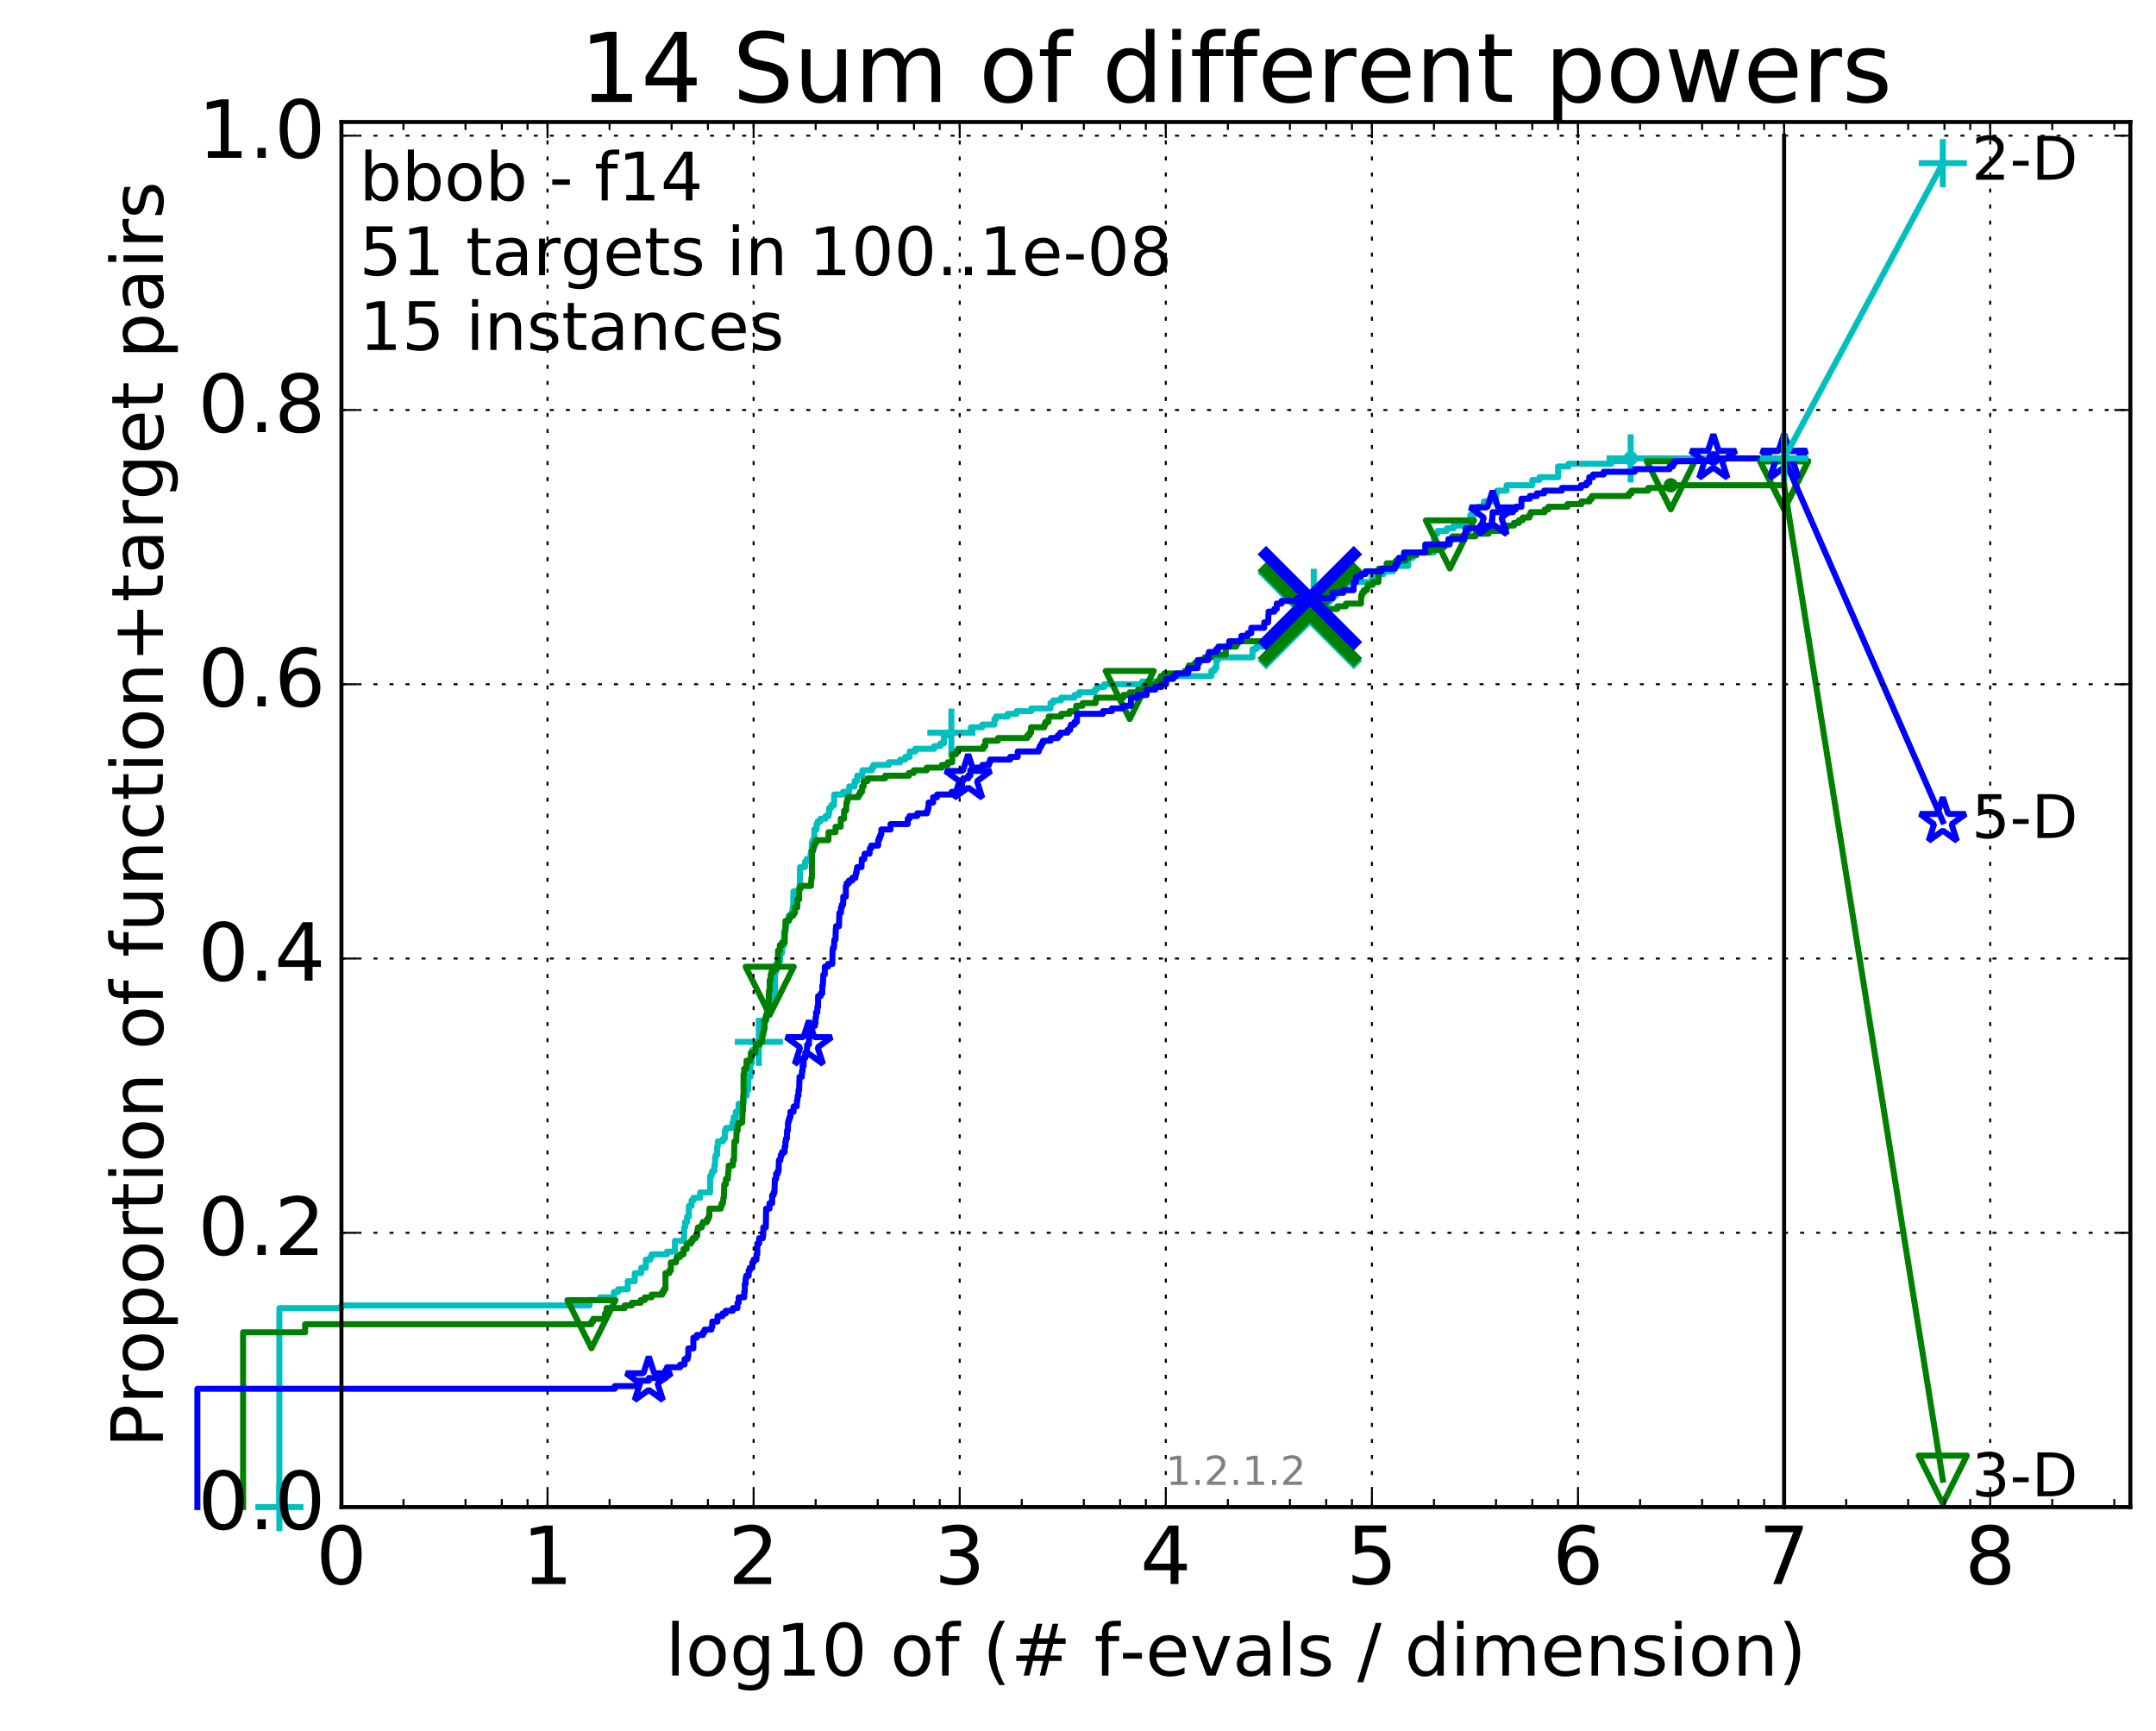 <?xml version="1.0" encoding="utf-8" standalone="no"?>
<!DOCTYPE svg PUBLIC "-//W3C//DTD SVG 1.1//EN"
  "http://www.w3.org/Graphics/SVG/1.1/DTD/svg11.dtd">
<!-- Created with matplotlib (http://matplotlib.org/) -->
<svg height="432pt" version="1.1" viewBox="0 0 538 432" width="538pt" xmlns="http://www.w3.org/2000/svg" xmlns:xlink="http://www.w3.org/1999/xlink">
 <defs>
  <style type="text/css">
*{stroke-linecap:butt;stroke-linejoin:round;stroke-miterlimit:100000;}
  </style>
 </defs>
 <g id="figure_1">
  <g id="patch_1">
   <path d="M 0 432.436 
L 538.8 432.436 
L 538.8 0 
L 0 0 
z
" style="fill:#ffffff;"/>
  </g>
  <g id="axes_1">
   <g id="patch_2">
    <path d="M 85.2 376.036 
L 531.6 376.036 
L 531.6 30.436 
L 85.2 30.436 
z
" style="fill:#ffffff;"/>
   </g>
   <g id="line2d_1">
    <defs>
     <path d="M 0 1.5 
C 0.398 1.5 0.779 1.342 1.061 1.061 
C 1.342 0.779 1.5 0.398 1.5 0 
C 1.5 -0.398 1.342 -0.779 1.061 -1.061 
C 0.779 -1.342 0.398 -1.5 0 -1.5 
C -0.398 -1.5 -0.779 -1.342 -1.061 -1.061 
C -1.342 -0.779 -1.5 -0.398 -1.5 0 
C -1.5 0.398 -1.342 0.779 -1.061 1.061 
C -0.779 1.342 -0.398 1.5 0 1.5 
z
" id="md7e5786872" style="stroke:#00bfbf;stroke-width:0.5;"/>
    </defs>
    <g>
     <use style="fill:#00bfbf;stroke:#00bfbf;stroke-width:0.5;" x="406.902" xlink:href="#md7e5786872" y="114.371"/>
     <use style="fill:#00bfbf;stroke:#00bfbf;stroke-width:0.5;" x="406.902" xlink:href="#md7e5786872" y="114.371"/>
    </g>
   </g>
   <g id="line2d_2">
    <path d="M 69.718 376.036 
L 69.718 326.387 
L 85.2 326.387 
L 85.2 325.716 
L 147.126 325.716 
L 147.126 324.374 
L 149.757 324.374 
L 149.757 323.703 
L 153.2 323.703 
L 153.2 322.361 
L 154.239 322.361 
L 154.239 321.69 
L 156.643 321.69 
L 156.643 319.677 
L 158.396 319.677 
L 158.396 317.665 
L 160.021 317.665 
L 160.021 316.323 
L 161.166 316.323 
L 161.166 314.31 
L 162.256 314.31 
L 162.256 313.639 
L 162.608 313.639 
L 162.608 312.968 
L 166.446 312.968 
L 166.446 312.297 
L 168.414 312.297 
L 168.414 309.613 
L 170.713 309.613 
L 170.713 306.259 
L 170.955 306.259 
L 170.955 304.917 
L 171.43 304.917 
L 171.43 303.575 
L 171.895 303.575 
L 171.895 300.891 
L 172.576 300.891 
L 172.576 299.549 
L 173.018 299.549 
L 173.018 298.878 
L 174.704 298.878 
L 174.704 297.537 
L 177.199 297.537 
L 177.199 293.511 
L 177.56 293.511 
L 177.56 292.84 
L 177.738 292.84 
L 177.738 292.169 
L 178.263 292.169 
L 178.263 290.827 
L 178.436 290.827 
L 178.436 288.814 
L 178.607 288.814 
L 178.607 288.143 
L 178.945 288.143 
L 178.945 286.131 
L 179.112 286.131 
L 179.112 284.789 
L 180.408 284.789 
L 180.408 284.118 
L 180.875 284.118 
L 180.875 282.105 
L 181.18 282.105 
L 181.18 281.434 
L 182.65 281.434 
L 182.65 280.763 
L 182.792 280.763 
L 182.792 280.092 
L 183.073 280.092 
L 183.073 278.75 
L 183.625 278.75 
L 183.625 277.408 
L 184.295 277.408 
L 184.295 275.396 
L 185.579 275.396 
L 185.579 273.383 
L 186.316 273.383 
L 186.316 272.041 
L 186.675 272.041 
L 186.675 268.686 
L 187.261 268.686 
L 187.261 265.332 
L 187.606 265.332 
L 187.606 263.319 
L 187.72 263.319 
L 187.72 261.977 
L 188.717 261.977 
L 188.717 261.306 
L 189.359 261.306 
L 189.359 259.964 
L 189.776 259.964 
L 189.776 257.951 
L 190.186 257.951 
L 190.186 256.609 
L 190.886 256.609 
L 190.886 253.926 
L 191.372 253.926 
L 191.372 251.913 
L 192.222 251.913 
L 192.222 251.242 
L 192.407 251.242 
L 192.407 250.571 
L 192.59 250.571 
L 192.59 249.229 
L 192.771 249.229 
L 192.771 248.558 
L 193.041 248.558 
L 193.041 247.887 
L 193.219 247.887 
L 193.219 247.216 
L 193.396 247.216 
L 193.396 242.52 
L 193.658 242.52 
L 193.658 240.507 
L 194.088 240.507 
L 194.088 239.836 
L 194.677 239.836 
L 194.677 237.823 
L 195.17 237.823 
L 195.251 235.81 
L 195.652 235.81 
L 195.652 232.456 
L 195.889 232.456 
L 195.889 231.785 
L 196.046 231.785 
L 196.046 231.114 
L 196.202 231.114 
L 196.202 229.772 
L 196.813 229.772 
L 196.813 228.43 
L 197.482 228.43 
L 197.482 227.759 
L 197.701 227.759 
L 197.773 226.417 
L 197.918 226.417 
L 197.989 222.392 
L 199.444 222.392 
L 199.511 221.05 
L 199.578 221.05 
L 199.644 216.353 
L 200.873 216.353 
L 200.873 215.011 
L 201.309 215.011 
L 201.309 214.34 
L 202.275 214.34 
L 202.275 212.998 
L 202.393 212.998 
L 202.393 212.327 
L 202.569 212.327 
L 202.569 210.315 
L 202.801 210.315 
L 202.801 209.644 
L 203.201 209.644 
L 203.201 206.96 
L 203.761 206.96 
L 203.761 205.618 
L 204.036 205.618 
L 204.036 204.947 
L 204.735 204.947 
L 204.735 204.276 
L 206.02 204.276 
L 206.02 203.605 
L 206.757 203.605 
L 206.757 202.934 
L 206.902 202.934 
L 206.902 201.592 
L 207.424 201.592 
L 207.424 200.922 
L 208.117 200.922 
L 208.162 198.238 
L 210.365 198.238 
L 210.365 197.567 
L 211.914 197.567 
L 211.914 196.225 
L 213.255 196.225 
L 213.255 194.883 
L 213.896 194.883 
L 213.896 193.541 
L 215.192 193.541 
L 215.192 192.199 
L 217.549 192.199 
L 217.549 191.528 
L 217.963 191.528 
L 217.963 190.857 
L 221.799 190.857 
L 221.799 190.187 
L 224.643 190.187 
L 224.643 189.516 
L 225.908 189.516 
L 225.908 188.845 
L 227.009 188.845 
L 227.009 187.503 
L 228.391 187.503 
L 228.391 186.832 
L 233.105 186.832 
L 233.105 186.161 
L 234.655 186.161 
L 234.655 185.49 
L 235.538 185.49 
L 235.538 183.477 
L 237.404 183.477 
L 237.404 182.806 
L 242.275 182.806 
L 242.275 181.464 
L 245.13 181.464 
L 245.13 180.793 
L 248.144 180.793 
L 248.144 179.452 
L 248.542 179.452 
L 248.542 178.781 
L 251.442 178.781 
L 251.442 178.11 
L 253.668 178.11 
L 253.668 177.439 
L 257.343 177.439 
L 257.343 176.768 
L 262.129 176.768 
L 262.129 175.426 
L 262.815 175.426 
L 262.815 174.755 
L 264.763 174.755 
L 264.763 174.084 
L 268.12 174.084 
L 268.12 173.413 
L 269.306 173.413 
L 269.306 172.742 
L 273.179 172.742 
L 273.179 172.071 
L 273.74 172.071 
L 273.74 171.4 
L 275.562 171.4 
L 275.562 170.729 
L 284.988 170.729 
L 284.988 170.058 
L 289.942 170.058 
L 289.942 169.387 
L 291.334 169.387 
L 291.334 168.717 
L 302.287 168.717 
L 302.287 167.375 
L 303.084 167.375 
L 303.084 166.704 
L 303.525 166.704 
L 303.525 164.691 
L 303.962 164.691 
L 303.962 164.02 
L 312.543 164.02 
L 312.543 162.007 
L 313.471 162.007 
L 313.471 161.336 
L 315.176 161.336 
L 315.176 159.994 
L 316.081 159.994 
L 316.081 159.323 
L 318.11 159.323 
L 318.11 157.982 
L 318.638 157.982 
L 318.638 156.64 
L 320.495 156.64 
L 320.495 155.298 
L 326.094 155.298 
L 326.094 154.627 
L 326.56 154.627 
L 326.56 153.956 
L 326.917 153.956 
L 326.956 149.93 
L 327.51 149.93 
L 327.51 147.917 
L 327.834 147.917 
L 327.834 147.246 
L 332.446 147.246 
L 332.446 145.905 
L 333.684 145.905 
L 333.684 145.234 
L 342.371 145.234 
L 342.371 143.892 
L 344.085 143.892 
L 344.085 143.221 
L 345.309 143.221 
L 345.309 142.55 
L 347.65 142.55 
L 347.65 141.208 
L 351.418 141.208 
L 351.432 139.195 
L 352.575 139.195 
L 352.575 138.524 
L 352.829 138.524 
L 352.829 137.853 
L 357.839 137.853 
L 357.849 133.157 
L 358.712 133.157 
L 358.712 132.486 
L 361.029 132.486 
L 361.029 131.815 
L 362.749 131.815 
L 362.749 131.144 
L 366.831 131.144 
L 366.897 128.46 
L 367.914 128.46 
L 367.914 127.118 
L 368.793 127.118 
L 368.793 126.447 
L 370.216 126.447 
L 370.216 125.776 
L 370.332 125.776 
L 370.332 125.106 
L 373.269 125.106 
L 373.316 123.093 
L 373.557 123.093 
L 373.557 122.422 
L 375.946 122.422 
L 375.948 121.08 
L 382.367 121.08 
L 382.367 119.738 
L 384.154 119.738 
L 384.154 119.067 
L 388.791 119.067 
L 388.791 116.383 
L 391.422 116.383 
L 391.422 115.712 
L 402.073 115.712 
L 402.073 115.041 
L 406.902 115.041 
L 406.902 114.371 
L 445.2 114.371 
L 445.2 114.371 
" style="fill:none;stroke:#00bfbf;stroke-linecap:square;stroke-width:1.5;"/>
   </g>
   <g id="line2d_3">
    <defs>
     <path d="M -6 0 
L 6 0 
M 0 6 
L 0 -6 
" id="m024dc218de" style="stroke:#00bfbf;stroke-width:1.5;"/>
    </defs>
    <g>
     <use style="fill:none;stroke:#00bfbf;stroke-width:1.5;" x="69.718" xlink:href="#m024dc218de" y="376.036"/>
     <use style="fill:none;stroke:#00bfbf;stroke-width:1.5;" x="189.359" xlink:href="#m024dc218de" y="259.964"/>
     <use style="fill:none;stroke:#00bfbf;stroke-width:1.5;" x="237.404" xlink:href="#m024dc218de" y="182.806"/>
     <use style="fill:none;stroke:#00bfbf;stroke-width:1.5;" x="327.834" xlink:href="#m024dc218de" y="147.917"/>
     <use style="fill:none;stroke:#00bfbf;stroke-width:1.5;" x="406.902" xlink:href="#m024dc218de" y="114.371"/>
     <use style="fill:none;stroke:#00bfbf;stroke-width:1.5;" x="445.2" xlink:href="#m024dc218de" y="114.371"/>
    </g>
   </g>
   <g id="line2d_4"/>
   <g id="line2d_5">
    <path clip-path="url(#pdd60764891)" d="M 326.862 153.956 
" style="fill:none;stroke:#00bfbf;stroke-linecap:square;"/>
    <defs>
     <path d="M -12 12 
L 12 -12 
M -12 -12 
L 12 12 
" id="m963340fe7d" style="stroke:#00bfbf;stroke-width:3.0;"/>
    </defs>
    <g clip-path="url(#pdd60764891)">
     <use style="fill:#00bfbf;stroke:#00bfbf;stroke-width:3.0;" x="326.862" xlink:href="#m963340fe7d" y="153.956"/>
    </g>
   </g>
   <g id="line2d_6">
    <defs>
     <path d="M 0 1.5 
C 0.398 1.5 0.779 1.342 1.061 1.061 
C 1.342 0.779 1.5 0.398 1.5 0 
C 1.5 -0.398 1.342 -0.779 1.061 -1.061 
C 0.779 -1.342 0.398 -1.5 0 -1.5 
C -0.398 -1.5 -0.779 -1.342 -1.061 -1.061 
C -1.342 -0.779 -1.5 -0.398 -1.5 0 
C -1.5 0.398 -1.342 0.779 -1.061 1.061 
C -0.779 1.342 -0.398 1.5 0 1.5 
z
" id="m6bec35967e" style="stroke:#008000;stroke-width:0.5;"/>
    </defs>
    <g>
     <use style="fill:#008000;stroke:#008000;stroke-width:0.5;" x="416.911" xlink:href="#m6bec35967e" y="121.08"/>
     <use style="fill:#008000;stroke:#008000;stroke-width:0.5;" x="416.911" xlink:href="#m6bec35967e" y="121.08"/>
    </g>
   </g>
   <g id="line2d_7">
    <path d="M 60.662 376.036 
L 60.662 332.425 
L 76.144 332.425 
L 76.144 330.412 
L 147.587 330.412 
L 147.587 329.742 
L 148.038 329.742 
L 148.038 329.071 
L 150.964 329.071 
L 150.964 327.729 
L 151.353 327.729 
L 151.353 326.387 
L 155.87 326.387 
L 155.87 325.716 
L 157.682 325.716 
L 157.682 325.045 
L 159.89 325.045 
L 159.89 324.374 
L 160.917 324.374 
L 160.917 323.703 
L 162.608 323.703 
L 162.608 323.032 
L 165.238 323.032 
L 165.238 322.361 
L 165.648 322.361 
L 165.648 321.69 
L 166.051 321.69 
L 166.051 317.665 
L 167.026 317.665 
L 167.026 316.994 
L 167.405 316.994 
L 167.405 314.981 
L 168.681 314.981 
L 168.681 314.31 
L 168.858 314.31 
L 168.858 313.639 
L 169.72 313.639 
L 169.72 312.968 
L 170.551 312.968 
L 170.551 311.626 
L 171.351 311.626 
L 171.351 310.284 
L 172.426 310.284 
L 172.426 309.613 
L 172.871 309.613 
L 172.871 308.942 
L 173.594 308.942 
L 173.594 308.272 
L 174.017 308.272 
L 174.017 306.93 
L 174.156 306.93 
L 174.156 306.259 
L 175.107 306.259 
L 175.107 305.588 
L 175.371 305.588 
L 175.371 304.917 
L 176.398 304.917 
L 176.398 304.246 
L 176.772 304.246 
L 176.772 303.575 
L 177.017 303.575 
L 177.017 301.562 
L 179.877 301.562 
L 179.877 300.891 
L 180.091 300.891 
L 180.091 300.22 
L 180.408 300.22 
L 180.512 298.878 
L 180.616 298.878 
L 180.72 295.524 
L 181.13 295.524 
L 181.13 294.182 
L 181.632 294.182 
L 181.731 292.169 
L 181.829 292.169 
L 181.829 290.827 
L 182.886 290.827 
L 182.886 289.485 
L 183.166 289.485 
L 183.259 284.789 
L 183.715 284.789 
L 183.806 282.105 
L 184.074 282.105 
L 184.074 280.763 
L 184.339 280.763 
L 184.339 280.092 
L 185.202 280.092 
L 185.286 277.408 
L 185.371 277.408 
L 185.454 273.383 
L 185.538 273.383 
L 185.538 268.015 
L 185.704 268.015 
L 185.704 266.673 
L 186.276 266.673 
L 186.276 264.661 
L 187.223 264.661 
L 187.223 263.99 
L 187.377 263.99 
L 187.377 262.648 
L 188.499 262.648 
L 188.572 260.635 
L 189.568 260.635 
L 189.568 259.964 
L 190.186 259.964 
L 190.186 258.622 
L 190.321 258.622 
L 190.321 257.951 
L 190.522 257.951 
L 190.522 257.28 
L 190.655 257.28 
L 190.721 254.597 
L 191.179 254.597 
L 191.179 253.255 
L 191.5 253.255 
L 191.564 250.571 
L 191.817 250.571 
L 191.88 247.216 
L 192.067 247.216 
L 192.067 244.532 
L 192.315 244.532 
L 192.315 243.191 
L 192.499 243.191 
L 192.499 242.52 
L 193.041 242.52 
L 193.041 241.849 
L 193.802 241.849 
L 193.802 241.178 
L 194.145 241.178 
L 194.145 237.152 
L 194.594 237.152 
L 194.594 235.81 
L 195.143 235.81 
L 195.143 235.139 
L 195.837 235.139 
L 195.837 232.456 
L 195.994 232.456 
L 195.994 229.772 
L 196.864 229.772 
L 196.864 229.101 
L 197.212 229.101 
L 197.212 228.43 
L 197.989 228.43 
L 197.989 227.759 
L 198.368 227.759 
L 198.368 226.417 
L 198.97 226.417 
L 198.97 224.404 
L 199.422 224.404 
L 199.422 221.721 
L 199.777 221.721 
L 199.777 221.05 
L 202.354 221.05 
L 202.432 219.708 
L 202.471 219.708 
L 202.471 219.037 
L 202.588 219.037 
L 202.627 212.327 
L 202.897 212.327 
L 202.897 211.657 
L 203.087 211.657 
L 203.087 210.986 
L 203.314 210.986 
L 203.314 210.315 
L 203.65 210.315 
L 203.65 209.644 
L 206.725 209.644 
L 206.757 207.631 
L 208.493 207.631 
L 208.493 206.289 
L 209.796 206.289 
L 209.796 204.276 
L 210.624 204.276 
L 210.624 202.263 
L 211.133 202.263 
L 211.239 200.251 
L 211.397 200.251 
L 211.397 199.58 
L 211.579 199.58 
L 211.579 198.909 
L 214.245 198.909 
L 214.245 198.238 
L 214.633 198.238 
L 214.633 197.567 
L 215.126 197.567 
L 215.126 196.225 
L 215.521 196.225 
L 215.521 194.883 
L 216.48 194.883 
L 216.48 194.212 
L 220.877 194.212 
L 220.877 193.541 
L 226.813 193.541 
L 226.813 192.87 
L 228.014 192.87 
L 228.014 192.199 
L 231.252 192.199 
L 231.252 191.528 
L 235.044 191.528 
L 235.044 190.857 
L 236.52 190.857 
L 236.52 190.187 
L 237.615 190.187 
L 237.615 188.174 
L 238.597 188.174 
L 238.597 187.503 
L 239.05 187.503 
L 239.05 186.832 
L 245.409 186.832 
L 245.409 186.161 
L 245.872 186.161 
L 245.872 184.819 
L 249.028 184.819 
L 249.028 184.148 
L 256.325 184.148 
L 256.325 183.477 
L 256.913 183.477 
L 256.913 182.806 
L 257.288 182.806 
L 257.288 181.464 
L 260.594 181.464 
L 260.594 180.793 
L 260.887 180.793 
L 260.887 180.122 
L 261.629 180.122 
L 261.673 178.781 
L 264.828 178.781 
L 264.828 178.11 
L 266.891 178.11 
L 266.891 177.439 
L 268.552 177.439 
L 268.552 176.097 
L 270.126 176.097 
L 270.126 175.426 
L 273.405 175.426 
L 273.405 174.755 
L 273.532 174.755 
L 273.532 174.084 
L 280.319 174.084 
L 280.319 173.413 
L 281.898 173.413 
L 281.898 172.742 
L 283.969 172.742 
L 283.969 172.071 
L 285.418 172.071 
L 285.418 171.4 
L 285.884 171.4 
L 285.884 170.729 
L 288.756 170.729 
L 288.756 170.058 
L 289.328 170.058 
L 289.328 169.387 
L 289.632 169.387 
L 289.632 168.717 
L 290.506 168.717 
L 290.506 168.046 
L 295.687 168.046 
L 295.687 167.375 
L 296.672 167.375 
L 296.672 166.033 
L 298.209 166.033 
L 298.209 165.362 
L 299.37 165.362 
L 299.37 164.691 
L 300.585 164.691 
L 300.585 164.02 
L 302.283 164.02 
L 302.283 163.349 
L 305.875 163.349 
L 305.875 161.336 
L 308.471 161.336 
L 308.471 160.665 
L 308.876 160.665 
L 308.876 159.994 
L 316.004 159.994 
L 316.004 159.323 
L 318.432 159.323 
L 318.432 158.652 
L 321.106 158.652 
L 321.106 157.982 
L 321.304 157.982 
L 321.304 157.311 
L 321.642 157.311 
L 321.642 155.969 
L 322.586 155.969 
L 322.586 155.298 
L 324.372 155.298 
L 324.372 153.956 
L 325.286 153.956 
L 325.286 153.285 
L 327.308 153.285 
L 327.308 152.614 
L 330.17 152.614 
L 330.17 151.943 
L 333.72 151.943 
L 333.72 151.272 
L 335.864 151.272 
L 335.864 150.601 
L 339.636 150.601 
L 339.65 148.588 
L 339.885 148.588 
L 339.885 147.917 
L 340.308 147.917 
L 340.308 147.246 
L 341.133 147.246 
L 341.133 146.576 
L 341.343 146.576 
L 341.343 145.905 
L 342.567 145.905 
L 342.567 145.234 
L 343.965 145.234 
L 344.058 141.879 
L 346.034 141.879 
L 346.034 140.537 
L 348.332 140.537 
L 348.332 139.866 
L 350.737 139.866 
L 350.737 139.195 
L 351.549 139.195 
L 351.549 138.524 
L 353.463 138.524 
L 353.463 137.853 
L 356.559 137.853 
L 356.559 137.182 
L 359.39 137.182 
L 359.39 136.511 
L 360.437 136.511 
L 360.437 135.841 
L 361.802 135.841 
L 361.802 135.17 
L 362.016 135.17 
L 362.016 134.499 
L 362.414 134.499 
L 362.414 133.828 
L 368.18 133.828 
L 368.18 133.157 
L 371.442 133.157 
L 371.442 132.486 
L 374.217 132.486 
L 374.217 131.815 
L 375.947 131.815 
L 375.947 131.144 
L 377.793 131.144 
L 377.793 130.473 
L 379.022 130.473 
L 379.022 129.802 
L 379.967 129.802 
L 379.967 129.131 
L 381.634 129.131 
L 381.634 128.46 
L 381.948 128.46 
L 381.948 127.789 
L 385.44 127.789 
L 385.44 127.118 
L 386.371 127.118 
L 386.371 126.447 
L 391.143 126.447 
L 391.143 125.776 
L 394.626 125.776 
L 394.626 125.106 
L 396.678 125.106 
L 396.678 124.435 
L 397.24 124.435 
L 397.24 123.764 
L 406.499 123.764 
L 406.499 123.093 
L 407.122 123.093 
L 407.122 122.422 
L 411.27 122.422 
L 411.27 121.751 
L 416.911 121.751 
L 416.911 121.08 
L 445.2 121.08 
L 445.2 121.08 
" style="fill:none;stroke:#008000;stroke-linecap:square;stroke-width:1.5;"/>
   </g>
   <g id="line2d_8">
    <defs>
     <path d="M -0 6 
L 6 -6 
L -6 -6 
z
" id="m2fe16985f0" style="stroke:#008000;stroke-linejoin:miter;stroke-width:1.5;"/>
    </defs>
    <g>
     <use style="fill:none;stroke:#008000;stroke-linejoin:miter;stroke-width:1.5;" x="147.587" xlink:href="#m2fe16985f0" y="330.412"/>
     <use style="fill:none;stroke:#008000;stroke-linejoin:miter;stroke-width:1.5;" x="192.067" xlink:href="#m2fe16985f0" y="247.216"/>
     <use style="fill:none;stroke:#008000;stroke-linejoin:miter;stroke-width:1.5;" x="281.898" xlink:href="#m2fe16985f0" y="173.413"/>
     <use style="fill:none;stroke:#008000;stroke-linejoin:miter;stroke-width:1.5;" x="361.802" xlink:href="#m2fe16985f0" y="135.841"/>
     <use style="fill:none;stroke:#008000;stroke-linejoin:miter;stroke-width:1.5;" x="416.911" xlink:href="#m2fe16985f0" y="121.08"/>
     <use style="fill:none;stroke:#008000;stroke-linejoin:miter;stroke-width:1.5;" x="445.2" xlink:href="#m2fe16985f0" y="121.08"/>
    </g>
   </g>
   <g id="line2d_9"/>
   <g id="line2d_10">
    <path clip-path="url(#pdd60764891)" d="M 326.861 153.285 
" style="fill:none;stroke:#008000;stroke-linecap:square;"/>
    <defs>
     <path d="M -12 12 
L 12 -12 
M -12 -12 
L 12 12 
" id="m8fbd006ca9" style="stroke:#008000;stroke-width:3.0;"/>
    </defs>
    <g clip-path="url(#pdd60764891)">
     <use style="fill:#008000;stroke:#008000;stroke-width:3.0;" x="326.861" xlink:href="#m8fbd006ca9" y="153.285"/>
    </g>
   </g>
   <g id="line2d_11">
    <defs>
     <path d="M 0 1.5 
C 0.398 1.5 0.779 1.342 1.061 1.061 
C 1.342 0.779 1.5 0.398 1.5 0 
C 1.5 -0.398 1.342 -0.779 1.061 -1.061 
C 0.779 -1.342 0.398 -1.5 0 -1.5 
C -0.398 -1.5 -0.779 -1.342 -1.061 -1.061 
C -1.342 -0.779 -1.5 -0.398 -1.5 0 
C -1.5 0.398 -1.342 0.779 -1.061 1.061 
C -0.779 1.342 -0.398 1.5 0 1.5 
z
" id="m347fedcf9a" style="stroke:#0000ff;stroke-width:0.5;"/>
    </defs>
    <g>
     <use style="fill:#0000ff;stroke:#0000ff;stroke-width:0.5;" x="427.532" xlink:href="#m347fedcf9a" y="114.371"/>
     <use style="fill:#0000ff;stroke:#0000ff;stroke-width:0.5;" x="427.532" xlink:href="#m347fedcf9a" y="114.371"/>
    </g>
   </g>
   <g id="line2d_12">
    <path d="M 49.253 376.036 
L 49.253 346.515 
L 153.412 346.515 
L 153.412 345.844 
L 159.304 345.844 
L 159.304 344.502 
L 161.899 344.502 
L 161.899 343.831 
L 166.091 343.831 
L 166.091 341.818 
L 166.446 341.818 
L 166.446 341.147 
L 169.72 341.147 
L 169.72 340.477 
L 170.81 340.477 
L 170.81 339.135 
L 171.571 339.135 
L 171.571 338.464 
L 171.757 338.464 
L 171.757 336.451 
L 173.018 336.451 
L 173.018 333.767 
L 173.877 333.767 
L 173.877 333.096 
L 175.424 333.096 
L 175.424 332.425 
L 175.813 332.425 
L 175.813 331.754 
L 177.524 331.754 
L 177.524 331.083 
L 177.738 331.083 
L 177.738 329.742 
L 179.046 329.742 
L 179.046 328.4 
L 180.281 328.4 
L 180.281 327.729 
L 181.089 327.729 
L 181.089 327.058 
L 182.849 327.058 
L 182.849 326.387 
L 184.003 326.387 
L 184.056 325.045 
L 184.322 325.045 
L 184.322 323.703 
L 185.704 323.703 
L 185.704 322.361 
L 185.852 322.361 
L 185.852 320.348 
L 186.049 320.348 
L 186.049 319.007 
L 186.195 319.007 
L 186.195 318.336 
L 186.817 318.336 
L 186.817 316.994 
L 187.099 316.994 
L 187.099 316.323 
L 187.742 316.323 
L 187.742 314.981 
L 188.057 314.981 
L 188.057 314.31 
L 188.761 314.31 
L 188.761 312.968 
L 188.976 312.968 
L 188.976 310.284 
L 189.443 310.284 
L 189.443 308.942 
L 190.348 308.942 
L 190.348 308.272 
L 190.468 308.272 
L 190.468 306.259 
L 191.101 306.259 
L 191.179 301.562 
L 192.017 301.562 
L 192.017 300.22 
L 192.681 300.22 
L 192.681 298.207 
L 193.041 298.207 
L 193.041 297.537 
L 193.254 297.537 
L 193.36 294.182 
L 193.675 294.182 
L 193.675 292.84 
L 194.088 292.84 
L 194.088 292.169 
L 194.292 292.169 
L 194.359 289.485 
L 194.727 289.485 
L 194.727 288.814 
L 194.859 288.814 
L 194.859 288.143 
L 195.154 288.143 
L 195.154 287.472 
L 195.795 287.472 
L 195.795 286.131 
L 195.983 286.131 
L 195.983 284.789 
L 196.108 284.789 
L 196.108 284.118 
L 196.356 284.118 
L 196.387 282.105 
L 196.601 282.105 
L 196.632 280.092 
L 196.783 280.092 
L 196.783 279.421 
L 196.994 279.421 
L 196.994 278.75 
L 197.232 278.75 
L 197.232 277.408 
L 198.018 277.408 
L 198.046 276.067 
L 198.805 276.067 
L 198.86 274.725 
L 198.942 274.725 
L 199.052 273.383 
L 199.242 273.383 
L 199.242 272.041 
L 199.404 272.041 
L 199.511 268.686 
L 200.092 268.686 
L 200.092 267.344 
L 200.274 267.344 
L 200.274 266.002 
L 200.531 266.002 
L 200.531 263.99 
L 200.936 263.99 
L 200.936 262.648 
L 201.334 262.648 
L 201.432 260.635 
L 201.846 260.635 
L 201.942 257.951 
L 201.99 257.951 
L 201.99 256.609 
L 202.72 256.609 
L 202.72 255.938 
L 203.382 255.938 
L 203.382 255.267 
L 203.494 255.267 
L 203.494 253.926 
L 203.628 253.926 
L 203.628 252.584 
L 203.959 252.584 
L 203.959 251.242 
L 204.134 251.242 
L 204.134 248.558 
L 204.777 248.558 
L 204.777 247.887 
L 205.175 247.887 
L 205.195 245.874 
L 205.34 245.874 
L 205.443 243.191 
L 205.809 243.191 
L 205.829 241.178 
L 206.641 241.178 
L 206.641 240.507 
L 207.704 240.507 
L 207.741 237.152 
L 207.833 237.152 
L 207.833 236.481 
L 208.108 236.481 
L 208.199 234.468 
L 208.487 234.468 
L 208.558 231.785 
L 208.612 231.785 
L 208.612 231.114 
L 209.364 231.114 
L 209.45 227.759 
L 209.858 227.759 
L 209.858 226.417 
L 210.076 226.417 
L 210.076 225.746 
L 210.39 225.746 
L 210.423 223.733 
L 211.07 223.733 
L 211.07 221.05 
L 211.26 221.05 
L 211.26 220.379 
L 211.838 220.379 
L 211.838 219.708 
L 212.684 219.708 
L 212.684 219.037 
L 213.456 219.037 
L 213.456 218.366 
L 213.599 218.366 
L 213.599 217.695 
L 213.769 217.695 
L 213.769 217.024 
L 213.882 217.024 
L 213.882 216.353 
L 214.979 216.353 
L 215.046 214.34 
L 215.678 214.34 
L 215.755 212.998 
L 216.987 212.998 
L 217.061 211.657 
L 217.399 211.657 
L 217.399 210.986 
L 219.132 210.986 
L 219.132 209.644 
L 219.364 209.644 
L 219.364 208.973 
L 219.659 208.973 
L 219.659 208.302 
L 219.896 208.302 
L 219.928 206.96 
L 222.219 206.96 
L 222.219 205.618 
L 226.511 205.618 
L 226.511 204.276 
L 226.954 204.276 
L 226.954 203.605 
L 228.902 203.605 
L 228.902 202.934 
L 231.333 202.934 
L 231.333 202.263 
L 231.57 202.263 
L 231.57 201.592 
L 231.71 201.592 
L 231.71 200.251 
L 232.839 200.251 
L 232.839 198.909 
L 233.85 198.909 
L 233.85 198.238 
L 237.492 198.238 
L 237.492 197.567 
L 239.284 197.567 
L 239.284 196.896 
L 239.814 196.896 
L 239.814 196.225 
L 240.05 196.225 
L 240.05 194.883 
L 240.332 194.883 
L 240.332 194.212 
L 241.602 194.212 
L 241.602 193.541 
L 242.12 193.541 
L 242.12 192.199 
L 242.904 192.199 
L 242.904 191.528 
L 245.149 191.528 
L 245.149 190.857 
L 246.789 190.857 
L 246.789 190.187 
L 247.068 190.187 
L 247.068 189.516 
L 252.077 189.516 
L 252.077 188.845 
L 253.953 188.845 
L 253.953 187.503 
L 259.204 187.503 
L 259.204 186.832 
L 259.474 186.832 
L 259.474 186.161 
L 259.889 186.161 
L 259.889 185.49 
L 260.255 185.49 
L 260.255 184.819 
L 262.19 184.819 
L 262.19 184.148 
L 263.958 184.148 
L 263.958 183.477 
L 264.581 183.477 
L 264.581 182.806 
L 266.392 182.806 
L 266.392 182.135 
L 267.029 182.135 
L 267.029 181.464 
L 267.25 181.464 
L 267.25 180.793 
L 268.139 180.793 
L 268.139 180.122 
L 268.74 180.122 
L 268.74 178.11 
L 275.233 178.11 
L 275.233 177.439 
L 277.448 177.439 
L 277.448 176.768 
L 280.152 176.768 
L 280.152 176.097 
L 282.212 176.097 
L 282.212 174.084 
L 283.882 174.084 
L 283.882 173.413 
L 286.127 173.413 
L 286.127 172.071 
L 288.304 172.071 
L 288.304 171.4 
L 289.832 171.4 
L 289.832 170.729 
L 290.991 170.729 
L 290.991 169.387 
L 292.78 169.387 
L 292.78 168.717 
L 293.415 168.717 
L 293.415 168.046 
L 296.431 168.046 
L 296.431 166.704 
L 298.859 166.704 
L 298.859 164.691 
L 301.469 164.691 
L 301.47 163.349 
L 301.665 163.349 
L 301.665 162.678 
L 303.466 162.678 
L 303.466 162.007 
L 304.02 162.007 
L 304.02 161.336 
L 306.734 161.336 
L 306.734 159.994 
L 309.683 159.994 
L 309.777 158.652 
L 311.336 158.652 
L 311.336 157.982 
L 312.239 157.982 
L 312.239 156.64 
L 315.457 156.64 
L 315.457 155.298 
L 316.438 155.298 
L 316.534 153.285 
L 316.558 153.285 
L 316.558 152.614 
L 317.992 152.614 
L 317.992 151.943 
L 318.6 151.943 
L 318.6 150.601 
L 319.788 150.601 
L 319.788 149.93 
L 323.579 149.93 
L 323.579 149.259 
L 332.534 149.259 
L 332.534 147.917 
L 335.187 147.917 
L 335.187 147.246 
L 337.771 147.246 
L 337.792 145.234 
L 338.346 145.234 
L 338.365 143.892 
L 339.626 143.892 
L 339.626 143.221 
L 340.762 143.221 
L 340.762 142.55 
L 344.75 142.55 
L 344.75 141.879 
L 348.108 141.879 
L 348.108 141.208 
L 348.457 141.208 
L 348.457 140.537 
L 348.815 140.537 
L 348.815 139.866 
L 349.044 139.866 
L 349.044 139.195 
L 350.358 139.195 
L 350.358 137.853 
L 355.655 137.853 
L 355.655 135.841 
L 361.426 135.841 
L 361.426 134.499 
L 365.296 134.499 
L 365.296 133.828 
L 365.464 133.828 
L 365.464 133.157 
L 365.734 133.157 
L 365.734 131.815 
L 369.345 131.815 
L 369.345 131.144 
L 372.248 131.144 
L 372.252 129.802 
L 372.376 129.802 
L 372.466 127.789 
L 377.549 127.789 
L 377.549 127.118 
L 378.228 127.118 
L 378.228 126.447 
L 379.648 126.447 
L 379.657 124.435 
L 381.746 124.435 
L 381.746 123.764 
L 383.507 123.764 
L 383.507 123.093 
L 385.321 123.093 
L 385.321 122.422 
L 389.744 122.422 
L 389.744 121.751 
L 394.511 121.751 
L 394.511 121.08 
L 395.872 121.08 
L 395.872 120.409 
L 396.574 120.409 
L 396.574 119.067 
L 397.538 119.067 
L 397.538 118.396 
L 400.167 118.396 
L 400.167 117.725 
L 407.89 117.725 
L 407.89 117.054 
L 416.621 117.054 
L 416.621 116.383 
L 417.426 116.383 
L 417.426 115.712 
L 417.82 115.712 
L 417.82 115.041 
L 427.532 115.041 
L 427.532 114.371 
L 445.2 114.371 
L 445.2 114.371 
" style="fill:none;stroke:#0000ff;stroke-linecap:square;stroke-width:1.5;"/>
   </g>
   <g id="line2d_13">
    <defs>
     <path d="M 0 -6 
L -1.347 -1.854 
L -5.706 -1.854 
L -2.18 0.708 
L -3.527 4.854 
L -0 2.292 
L 3.527 4.854 
L 2.18 0.708 
L 5.706 -1.854 
L 1.347 -1.854 
z
" id="m40a3cb2c8d" style="stroke:#0000ff;stroke-linejoin:bevel;stroke-width:1.5;"/>
    </defs>
    <g>
     <use style="fill:none;stroke:#0000ff;stroke-linejoin:bevel;stroke-width:1.5;" x="161.899" xlink:href="#m40a3cb2c8d" y="344.502"/>
     <use style="fill:none;stroke:#0000ff;stroke-linejoin:bevel;stroke-width:1.5;" x="201.846" xlink:href="#m40a3cb2c8d" y="260.635"/>
     <use style="fill:none;stroke:#0000ff;stroke-linejoin:bevel;stroke-width:1.5;" x="241.602" xlink:href="#m40a3cb2c8d" y="194.212"/>
     <use style="fill:none;stroke:#0000ff;stroke-linejoin:bevel;stroke-width:1.5;" x="372.466" xlink:href="#m40a3cb2c8d" y="128.46"/>
     <use style="fill:none;stroke:#0000ff;stroke-linejoin:bevel;stroke-width:1.5;" x="427.532" xlink:href="#m40a3cb2c8d" y="114.371"/>
     <use style="fill:none;stroke:#0000ff;stroke-linejoin:bevel;stroke-width:1.5;" x="445.2" xlink:href="#m40a3cb2c8d" y="114.371"/>
    </g>
   </g>
   <g id="line2d_14"/>
   <g id="line2d_15">
    <path clip-path="url(#pdd60764891)" d="M 326.861 149.259 
" style="fill:none;stroke:#0000ff;stroke-linecap:square;"/>
    <defs>
     <path d="M -12 12 
L 12 -12 
M -12 -12 
L 12 12 
" id="m8234786acf" style="stroke:#0000ff;stroke-width:3.0;"/>
    </defs>
    <g clip-path="url(#pdd60764891)">
     <use style="fill:#0000ff;stroke:#0000ff;stroke-width:3.0;" x="326.861" xlink:href="#m8234786acf" y="149.259"/>
    </g>
   </g>
   <g id="line2d_16">
    <path d="M 445.2 121.08 
L 484.8 369.193 
" style="fill:none;stroke:#008000;stroke-linecap:square;stroke-width:1.5;"/>
    <g>
     <use style="fill:none;stroke:#008000;stroke-linejoin:miter;stroke-width:1.5;" x="445.2" xlink:href="#m2fe16985f0" y="121.08"/>
     <use style="fill:none;stroke:#008000;stroke-linejoin:miter;stroke-width:1.5;" x="484.8" xlink:href="#m2fe16985f0" y="369.193"/>
    </g>
   </g>
   <g id="line2d_17">
    <path d="M 445.2 114.371 
L 484.8 204.947 
" style="fill:none;stroke:#0000ff;stroke-linecap:square;stroke-width:1.5;"/>
    <g>
     <use style="fill:none;stroke:#0000ff;stroke-linejoin:bevel;stroke-width:1.5;" x="445.2" xlink:href="#m40a3cb2c8d" y="114.371"/>
     <use style="fill:none;stroke:#0000ff;stroke-linejoin:bevel;stroke-width:1.5;" x="484.8" xlink:href="#m40a3cb2c8d" y="204.947"/>
    </g>
   </g>
   <g id="line2d_18">
    <path d="M 445.2 114.371 
L 484.8 40.702 
" style="fill:none;stroke:#00bfbf;stroke-linecap:square;stroke-width:1.5;"/>
    <g>
     <use style="fill:none;stroke:#00bfbf;stroke-width:1.5;" x="445.2" xlink:href="#m024dc218de" y="114.371"/>
     <use style="fill:none;stroke:#00bfbf;stroke-width:1.5;" x="484.8" xlink:href="#m024dc218de" y="40.702"/>
    </g>
   </g>
   <g id="line2d_19">
    <path d="M 445.2 376.036 
L 445.2 33.858 
" style="fill:none;stroke:#000000;stroke-linecap:square;"/>
   </g>
   <g id="patch_3">
    <path d="M 85.2 30.436 
L 531.6 30.436 
" style="fill:none;stroke:#000000;stroke-linecap:square;stroke-linejoin:miter;"/>
   </g>
   <g id="patch_4">
    <path d="M 531.6 376.036 
L 531.6 30.436 
" style="fill:none;stroke:#000000;stroke-linecap:square;stroke-linejoin:miter;"/>
   </g>
   <g id="patch_5">
    <path d="M 85.2 376.036 
L 531.6 376.036 
" style="fill:none;stroke:#000000;stroke-linecap:square;stroke-linejoin:miter;"/>
   </g>
   <g id="patch_6">
    <path d="M 85.2 376.036 
L 85.2 30.436 
" style="fill:none;stroke:#000000;stroke-linecap:square;stroke-linejoin:miter;"/>
   </g>
   <g id="matplotlib.axis_1">
    <g id="xtick_1">
     <g id="line2d_20">
      <path clip-path="url(#pdd60764891)" d="M 85.2 376.036 
L 85.2 30.436 
" style="fill:none;stroke:#000000;stroke-dasharray:1,3;stroke-dashoffset:0.0;stroke-width:0.5;"/>
     </g>
     <g id="line2d_21">
      <defs>
       <path d="M 0 0 
L 0 -4 
" id="m4568f4b42e" style="stroke:#000000;stroke-width:0.5;"/>
      </defs>
      <g>
       <use style="stroke:#000000;stroke-width:0.5;" x="85.2" xlink:href="#m4568f4b42e" y="376.036"/>
      </g>
     </g>
     <g id="line2d_22">
      <defs>
       <path d="M 0 0 
L 0 4 
" id="m837d262eb2" style="stroke:#000000;stroke-width:0.5;"/>
      </defs>
      <g>
       <use style="stroke:#000000;stroke-width:0.5;" x="85.2" xlink:href="#m837d262eb2" y="30.436"/>
      </g>
     </g>
     <g id="text_1">
      <!-- 0 -->
      <defs>
       <path d="M 31.781 66.406 
Q 24.172 66.406 20.328 58.906 
Q 16.5 51.422 16.5 36.375 
Q 16.5 21.391 20.328 13.891 
Q 24.172 6.391 31.781 6.391 
Q 39.453 6.391 43.281 13.891 
Q 47.125 21.391 47.125 36.375 
Q 47.125 51.422 43.281 58.906 
Q 39.453 66.406 31.781 66.406 
M 31.781 74.219 
Q 44.047 74.219 50.516 64.516 
Q 56.984 54.828 56.984 36.375 
Q 56.984 17.969 50.516 8.266 
Q 44.047 -1.422 31.781 -1.422 
Q 19.531 -1.422 13.062 8.266 
Q 6.594 17.969 6.594 36.375 
Q 6.594 54.828 13.062 64.516 
Q 19.531 74.219 31.781 74.219 
" id="BitstreamVeraSans-Roman-30"/>
      </defs>
      <g transform="translate(78.838 395.233)scale(0.2 -0.2)">
       <use xlink:href="#BitstreamVeraSans-Roman-30"/>
      </g>
     </g>
    </g>
    <g id="xtick_2">
     <g id="line2d_23">
      <path clip-path="url(#pdd60764891)" d="M 136.629 376.036 
L 136.629 30.436 
" style="fill:none;stroke:#000000;stroke-dasharray:1,3;stroke-dashoffset:0.0;stroke-width:0.5;"/>
     </g>
     <g id="line2d_24">
      <g>
       <use style="stroke:#000000;stroke-width:0.5;" x="136.629" xlink:href="#m4568f4b42e" y="376.036"/>
      </g>
     </g>
     <g id="line2d_25">
      <g>
       <use style="stroke:#000000;stroke-width:0.5;" x="136.629" xlink:href="#m837d262eb2" y="30.436"/>
      </g>
     </g>
     <g id="text_2">
      <!-- 1 -->
      <defs>
       <path d="M 12.406 8.297 
L 28.516 8.297 
L 28.516 63.922 
L 10.984 60.406 
L 10.984 69.391 
L 28.422 72.906 
L 38.281 72.906 
L 38.281 8.297 
L 54.391 8.297 
L 54.391 0 
L 12.406 0 
z
" id="BitstreamVeraSans-Roman-31"/>
      </defs>
      <g transform="translate(130.266 395.233)scale(0.2 -0.2)">
       <use xlink:href="#BitstreamVeraSans-Roman-31"/>
      </g>
     </g>
    </g>
    <g id="xtick_3">
     <g id="line2d_26">
      <path clip-path="url(#pdd60764891)" d="M 188.057 376.036 
L 188.057 30.436 
" style="fill:none;stroke:#000000;stroke-dasharray:1,3;stroke-dashoffset:0.0;stroke-width:0.5;"/>
     </g>
     <g id="line2d_27">
      <g>
       <use style="stroke:#000000;stroke-width:0.5;" x="188.057" xlink:href="#m4568f4b42e" y="376.036"/>
      </g>
     </g>
     <g id="line2d_28">
      <g>
       <use style="stroke:#000000;stroke-width:0.5;" x="188.057" xlink:href="#m837d262eb2" y="30.436"/>
      </g>
     </g>
     <g id="text_3">
      <!-- 2 -->
      <defs>
       <path d="M 19.188 8.297 
L 53.609 8.297 
L 53.609 0 
L 7.328 0 
L 7.328 8.297 
Q 12.938 14.109 22.625 23.891 
Q 32.328 33.688 34.812 36.531 
Q 39.547 41.844 41.422 45.531 
Q 43.312 49.219 43.312 52.781 
Q 43.312 58.594 39.234 62.25 
Q 35.156 65.922 28.609 65.922 
Q 23.969 65.922 18.812 64.312 
Q 13.672 62.703 7.812 59.422 
L 7.812 69.391 
Q 13.766 71.781 18.938 73 
Q 24.125 74.219 28.422 74.219 
Q 39.75 74.219 46.484 68.547 
Q 53.219 62.891 53.219 53.422 
Q 53.219 48.922 51.531 44.891 
Q 49.859 40.875 45.406 35.406 
Q 44.188 33.984 37.641 27.219 
Q 31.109 20.453 19.188 8.297 
" id="BitstreamVeraSans-Roman-32"/>
      </defs>
      <g transform="translate(181.695 395.233)scale(0.2 -0.2)">
       <use xlink:href="#BitstreamVeraSans-Roman-32"/>
      </g>
     </g>
    </g>
    <g id="xtick_4">
     <g id="line2d_29">
      <path clip-path="url(#pdd60764891)" d="M 239.486 376.036 
L 239.486 30.436 
" style="fill:none;stroke:#000000;stroke-dasharray:1,3;stroke-dashoffset:0.0;stroke-width:0.5;"/>
     </g>
     <g id="line2d_30">
      <g>
       <use style="stroke:#000000;stroke-width:0.5;" x="239.486" xlink:href="#m4568f4b42e" y="376.036"/>
      </g>
     </g>
     <g id="line2d_31">
      <g>
       <use style="stroke:#000000;stroke-width:0.5;" x="239.486" xlink:href="#m837d262eb2" y="30.436"/>
      </g>
     </g>
     <g id="text_4">
      <!-- 3 -->
      <defs>
       <path d="M 40.578 39.312 
Q 47.656 37.797 51.625 33 
Q 55.609 28.219 55.609 21.188 
Q 55.609 10.406 48.188 4.484 
Q 40.766 -1.422 27.094 -1.422 
Q 22.516 -1.422 17.656 -0.516 
Q 12.797 0.391 7.625 2.203 
L 7.625 11.719 
Q 11.719 9.328 16.594 8.109 
Q 21.484 6.891 26.812 6.891 
Q 36.078 6.891 40.938 10.547 
Q 45.797 14.203 45.797 21.188 
Q 45.797 27.641 41.281 31.266 
Q 36.766 34.906 28.719 34.906 
L 20.219 34.906 
L 20.219 43.016 
L 29.109 43.016 
Q 36.375 43.016 40.234 45.922 
Q 44.094 48.828 44.094 54.297 
Q 44.094 59.906 40.109 62.906 
Q 36.141 65.922 28.719 65.922 
Q 24.656 65.922 20.016 65.031 
Q 15.375 64.156 9.812 62.312 
L 9.812 71.094 
Q 15.438 72.656 20.344 73.438 
Q 25.25 74.219 29.594 74.219 
Q 40.828 74.219 47.359 69.109 
Q 53.906 64.016 53.906 55.328 
Q 53.906 49.266 50.438 45.094 
Q 46.969 40.922 40.578 39.312 
" id="BitstreamVeraSans-Roman-33"/>
      </defs>
      <g transform="translate(233.123 395.233)scale(0.2 -0.2)">
       <use xlink:href="#BitstreamVeraSans-Roman-33"/>
      </g>
     </g>
    </g>
    <g id="xtick_5">
     <g id="line2d_32">
      <path clip-path="url(#pdd60764891)" d="M 290.914 376.036 
L 290.914 30.436 
" style="fill:none;stroke:#000000;stroke-dasharray:1,3;stroke-dashoffset:0.0;stroke-width:0.5;"/>
     </g>
     <g id="line2d_33">
      <g>
       <use style="stroke:#000000;stroke-width:0.5;" x="290.914" xlink:href="#m4568f4b42e" y="376.036"/>
      </g>
     </g>
     <g id="line2d_34">
      <g>
       <use style="stroke:#000000;stroke-width:0.5;" x="290.914" xlink:href="#m837d262eb2" y="30.436"/>
      </g>
     </g>
     <g id="text_5">
      <!-- 4 -->
      <defs>
       <path d="M 37.797 64.312 
L 12.891 25.391 
L 37.797 25.391 
z
M 35.203 72.906 
L 47.609 72.906 
L 47.609 25.391 
L 58.016 25.391 
L 58.016 17.188 
L 47.609 17.188 
L 47.609 0 
L 37.797 0 
L 37.797 17.188 
L 4.891 17.188 
L 4.891 26.703 
z
" id="BitstreamVeraSans-Roman-34"/>
      </defs>
      <g transform="translate(284.552 395.233)scale(0.2 -0.2)">
       <use xlink:href="#BitstreamVeraSans-Roman-34"/>
      </g>
     </g>
    </g>
    <g id="xtick_6">
     <g id="line2d_35">
      <path clip-path="url(#pdd60764891)" d="M 342.343 376.036 
L 342.343 30.436 
" style="fill:none;stroke:#000000;stroke-dasharray:1,3;stroke-dashoffset:0.0;stroke-width:0.5;"/>
     </g>
     <g id="line2d_36">
      <g>
       <use style="stroke:#000000;stroke-width:0.5;" x="342.343" xlink:href="#m4568f4b42e" y="376.036"/>
      </g>
     </g>
     <g id="line2d_37">
      <g>
       <use style="stroke:#000000;stroke-width:0.5;" x="342.343" xlink:href="#m837d262eb2" y="30.436"/>
      </g>
     </g>
     <g id="text_6">
      <!-- 5 -->
      <defs>
       <path d="M 10.797 72.906 
L 49.516 72.906 
L 49.516 64.594 
L 19.828 64.594 
L 19.828 46.734 
Q 21.969 47.469 24.109 47.828 
Q 26.266 48.188 28.422 48.188 
Q 40.625 48.188 47.75 41.5 
Q 54.891 34.812 54.891 23.391 
Q 54.891 11.625 47.562 5.094 
Q 40.234 -1.422 26.906 -1.422 
Q 22.312 -1.422 17.547 -0.641 
Q 12.797 0.141 7.719 1.703 
L 7.719 11.625 
Q 12.109 9.234 16.797 8.062 
Q 21.484 6.891 26.703 6.891 
Q 35.156 6.891 40.078 11.328 
Q 45.016 15.766 45.016 23.391 
Q 45.016 31 40.078 35.438 
Q 35.156 39.891 26.703 39.891 
Q 22.75 39.891 18.812 39.016 
Q 14.891 38.141 10.797 36.281 
z
" id="BitstreamVeraSans-Roman-35"/>
      </defs>
      <g transform="translate(335.98 395.233)scale(0.2 -0.2)">
       <use xlink:href="#BitstreamVeraSans-Roman-35"/>
      </g>
     </g>
    </g>
    <g id="xtick_7">
     <g id="line2d_38">
      <path clip-path="url(#pdd60764891)" d="M 393.771 376.036 
L 393.771 30.436 
" style="fill:none;stroke:#000000;stroke-dasharray:1,3;stroke-dashoffset:0.0;stroke-width:0.5;"/>
     </g>
     <g id="line2d_39">
      <g>
       <use style="stroke:#000000;stroke-width:0.5;" x="393.771" xlink:href="#m4568f4b42e" y="376.036"/>
      </g>
     </g>
     <g id="line2d_40">
      <g>
       <use style="stroke:#000000;stroke-width:0.5;" x="393.771" xlink:href="#m837d262eb2" y="30.436"/>
      </g>
     </g>
     <g id="text_7">
      <!-- 6 -->
      <defs>
       <path d="M 33.016 40.375 
Q 26.375 40.375 22.484 35.828 
Q 18.609 31.297 18.609 23.391 
Q 18.609 15.531 22.484 10.953 
Q 26.375 6.391 33.016 6.391 
Q 39.656 6.391 43.531 10.953 
Q 47.406 15.531 47.406 23.391 
Q 47.406 31.297 43.531 35.828 
Q 39.656 40.375 33.016 40.375 
M 52.594 71.297 
L 52.594 62.312 
Q 48.875 64.062 45.094 64.984 
Q 41.312 65.922 37.594 65.922 
Q 27.828 65.922 22.672 59.328 
Q 17.531 52.734 16.797 39.406 
Q 19.672 43.656 24.016 45.922 
Q 28.375 48.188 33.594 48.188 
Q 44.578 48.188 50.953 41.516 
Q 57.328 34.859 57.328 23.391 
Q 57.328 12.156 50.688 5.359 
Q 44.047 -1.422 33.016 -1.422 
Q 20.359 -1.422 13.672 8.266 
Q 6.984 17.969 6.984 36.375 
Q 6.984 53.656 15.188 63.938 
Q 23.391 74.219 37.203 74.219 
Q 40.922 74.219 44.703 73.484 
Q 48.484 72.75 52.594 71.297 
" id="BitstreamVeraSans-Roman-36"/>
      </defs>
      <g transform="translate(387.409 395.233)scale(0.2 -0.2)">
       <use xlink:href="#BitstreamVeraSans-Roman-36"/>
      </g>
     </g>
    </g>
    <g id="xtick_8">
     <g id="line2d_41">
      <path clip-path="url(#pdd60764891)" d="M 445.2 376.036 
L 445.2 30.436 
" style="fill:none;stroke:#000000;stroke-dasharray:1,3;stroke-dashoffset:0.0;stroke-width:0.5;"/>
     </g>
     <g id="line2d_42">
      <g>
       <use style="stroke:#000000;stroke-width:0.5;" x="445.2" xlink:href="#m4568f4b42e" y="376.036"/>
      </g>
     </g>
     <g id="line2d_43">
      <g>
       <use style="stroke:#000000;stroke-width:0.5;" x="445.2" xlink:href="#m837d262eb2" y="30.436"/>
      </g>
     </g>
     <g id="text_8">
      <!-- 7 -->
      <defs>
       <path d="M 8.203 72.906 
L 55.078 72.906 
L 55.078 68.703 
L 28.609 0 
L 18.312 0 
L 43.219 64.594 
L 8.203 64.594 
z
" id="BitstreamVeraSans-Roman-37"/>
      </defs>
      <g transform="translate(438.837 395.233)scale(0.2 -0.2)">
       <use xlink:href="#BitstreamVeraSans-Roman-37"/>
      </g>
     </g>
    </g>
    <g id="xtick_9">
     <g id="line2d_44">
      <path clip-path="url(#pdd60764891)" d="M 496.629 376.036 
L 496.629 30.436 
" style="fill:none;stroke:#000000;stroke-dasharray:1,3;stroke-dashoffset:0.0;stroke-width:0.5;"/>
     </g>
     <g id="line2d_45">
      <g>
       <use style="stroke:#000000;stroke-width:0.5;" x="496.629" xlink:href="#m4568f4b42e" y="376.036"/>
      </g>
     </g>
     <g id="line2d_46">
      <g>
       <use style="stroke:#000000;stroke-width:0.5;" x="496.629" xlink:href="#m837d262eb2" y="30.436"/>
      </g>
     </g>
     <g id="text_9">
      <!-- 8 -->
      <defs>
       <path d="M 31.781 34.625 
Q 24.75 34.625 20.719 30.859 
Q 16.703 27.094 16.703 20.516 
Q 16.703 13.922 20.719 10.156 
Q 24.75 6.391 31.781 6.391 
Q 38.812 6.391 42.859 10.172 
Q 46.922 13.969 46.922 20.516 
Q 46.922 27.094 42.891 30.859 
Q 38.875 34.625 31.781 34.625 
M 21.922 38.812 
Q 15.578 40.375 12.031 44.719 
Q 8.5 49.078 8.5 55.328 
Q 8.5 64.062 14.719 69.141 
Q 20.953 74.219 31.781 74.219 
Q 42.672 74.219 48.875 69.141 
Q 55.078 64.062 55.078 55.328 
Q 55.078 49.078 51.531 44.719 
Q 48 40.375 41.703 38.812 
Q 48.828 37.156 52.797 32.312 
Q 56.781 27.484 56.781 20.516 
Q 56.781 9.906 50.312 4.234 
Q 43.844 -1.422 31.781 -1.422 
Q 19.734 -1.422 13.25 4.234 
Q 6.781 9.906 6.781 20.516 
Q 6.781 27.484 10.781 32.312 
Q 14.797 37.156 21.922 38.812 
M 18.312 54.391 
Q 18.312 48.734 21.844 45.562 
Q 25.391 42.391 31.781 42.391 
Q 38.141 42.391 41.719 45.562 
Q 45.312 48.734 45.312 54.391 
Q 45.312 60.062 41.719 63.234 
Q 38.141 66.406 31.781 66.406 
Q 25.391 66.406 21.844 63.234 
Q 18.312 60.062 18.312 54.391 
" id="BitstreamVeraSans-Roman-38"/>
      </defs>
      <g transform="translate(490.266 395.233)scale(0.2 -0.2)">
       <use xlink:href="#BitstreamVeraSans-Roman-38"/>
      </g>
     </g>
    </g>
    <g id="xtick_10">
     <g id="line2d_47">
      <defs>
       <path d="M 0 0 
L 0 -2 
" id="m2b23b5edb5" style="stroke:#000000;stroke-width:0.5;"/>
      </defs>
      <g>
       <use style="stroke:#000000;stroke-width:0.5;" x="100.682" xlink:href="#m2b23b5edb5" y="376.036"/>
      </g>
     </g>
     <g id="line2d_48">
      <defs>
       <path d="M 0 0 
L 0 2 
" id="mefcfc4eea6" style="stroke:#000000;stroke-width:0.5;"/>
      </defs>
      <g>
       <use style="stroke:#000000;stroke-width:0.5;" x="100.682" xlink:href="#mefcfc4eea6" y="30.436"/>
      </g>
     </g>
    </g>
    <g id="xtick_11">
     <g id="line2d_49">
      <g>
       <use style="stroke:#000000;stroke-width:0.5;" x="116.163" xlink:href="#m2b23b5edb5" y="376.036"/>
      </g>
     </g>
     <g id="line2d_50">
      <g>
       <use style="stroke:#000000;stroke-width:0.5;" x="116.163" xlink:href="#mefcfc4eea6" y="30.436"/>
      </g>
     </g>
    </g>
    <g id="xtick_12">
     <g id="line2d_51">
      <g>
       <use style="stroke:#000000;stroke-width:0.5;" x="125.219" xlink:href="#m2b23b5edb5" y="376.036"/>
      </g>
     </g>
     <g id="line2d_52">
      <g>
       <use style="stroke:#000000;stroke-width:0.5;" x="125.219" xlink:href="#mefcfc4eea6" y="30.436"/>
      </g>
     </g>
    </g>
    <g id="xtick_13">
     <g id="line2d_53">
      <g>
       <use style="stroke:#000000;stroke-width:0.5;" x="131.645" xlink:href="#m2b23b5edb5" y="376.036"/>
      </g>
     </g>
     <g id="line2d_54">
      <g>
       <use style="stroke:#000000;stroke-width:0.5;" x="131.645" xlink:href="#mefcfc4eea6" y="30.436"/>
      </g>
     </g>
    </g>
    <g id="xtick_14">
     <g id="line2d_55">
      <g>
       <use style="stroke:#000000;stroke-width:0.5;" x="152.11" xlink:href="#m2b23b5edb5" y="376.036"/>
      </g>
     </g>
     <g id="line2d_56">
      <g>
       <use style="stroke:#000000;stroke-width:0.5;" x="152.11" xlink:href="#mefcfc4eea6" y="30.436"/>
      </g>
     </g>
    </g>
    <g id="xtick_15">
     <g id="line2d_57">
      <g>
       <use style="stroke:#000000;stroke-width:0.5;" x="167.592" xlink:href="#m2b23b5edb5" y="376.036"/>
      </g>
     </g>
     <g id="line2d_58">
      <g>
       <use style="stroke:#000000;stroke-width:0.5;" x="167.592" xlink:href="#mefcfc4eea6" y="30.436"/>
      </g>
     </g>
    </g>
    <g id="xtick_16">
     <g id="line2d_59">
      <g>
       <use style="stroke:#000000;stroke-width:0.5;" x="176.648" xlink:href="#m2b23b5edb5" y="376.036"/>
      </g>
     </g>
     <g id="line2d_60">
      <g>
       <use style="stroke:#000000;stroke-width:0.5;" x="176.648" xlink:href="#mefcfc4eea6" y="30.436"/>
      </g>
     </g>
    </g>
    <g id="xtick_17">
     <g id="line2d_61">
      <g>
       <use style="stroke:#000000;stroke-width:0.5;" x="183.073" xlink:href="#m2b23b5edb5" y="376.036"/>
      </g>
     </g>
     <g id="line2d_62">
      <g>
       <use style="stroke:#000000;stroke-width:0.5;" x="183.073" xlink:href="#mefcfc4eea6" y="30.436"/>
      </g>
     </g>
    </g>
    <g id="xtick_18">
     <g id="line2d_63">
      <g>
       <use style="stroke:#000000;stroke-width:0.5;" x="203.539" xlink:href="#m2b23b5edb5" y="376.036"/>
      </g>
     </g>
     <g id="line2d_64">
      <g>
       <use style="stroke:#000000;stroke-width:0.5;" x="203.539" xlink:href="#mefcfc4eea6" y="30.436"/>
      </g>
     </g>
    </g>
    <g id="xtick_19">
     <g id="line2d_65">
      <g>
       <use style="stroke:#000000;stroke-width:0.5;" x="219.02" xlink:href="#m2b23b5edb5" y="376.036"/>
      </g>
     </g>
     <g id="line2d_66">
      <g>
       <use style="stroke:#000000;stroke-width:0.5;" x="219.02" xlink:href="#mefcfc4eea6" y="30.436"/>
      </g>
     </g>
    </g>
    <g id="xtick_20">
     <g id="line2d_67">
      <g>
       <use style="stroke:#000000;stroke-width:0.5;" x="228.076" xlink:href="#m2b23b5edb5" y="376.036"/>
      </g>
     </g>
     <g id="line2d_68">
      <g>
       <use style="stroke:#000000;stroke-width:0.5;" x="228.076" xlink:href="#mefcfc4eea6" y="30.436"/>
      </g>
     </g>
    </g>
    <g id="xtick_21">
     <g id="line2d_69">
      <g>
       <use style="stroke:#000000;stroke-width:0.5;" x="234.502" xlink:href="#m2b23b5edb5" y="376.036"/>
      </g>
     </g>
     <g id="line2d_70">
      <g>
       <use style="stroke:#000000;stroke-width:0.5;" x="234.502" xlink:href="#mefcfc4eea6" y="30.436"/>
      </g>
     </g>
    </g>
    <g id="xtick_22">
     <g id="line2d_71">
      <g>
       <use style="stroke:#000000;stroke-width:0.5;" x="254.967" xlink:href="#m2b23b5edb5" y="376.036"/>
      </g>
     </g>
     <g id="line2d_72">
      <g>
       <use style="stroke:#000000;stroke-width:0.5;" x="254.967" xlink:href="#mefcfc4eea6" y="30.436"/>
      </g>
     </g>
    </g>
    <g id="xtick_23">
     <g id="line2d_73">
      <g>
       <use style="stroke:#000000;stroke-width:0.5;" x="270.449" xlink:href="#m2b23b5edb5" y="376.036"/>
      </g>
     </g>
     <g id="line2d_74">
      <g>
       <use style="stroke:#000000;stroke-width:0.5;" x="270.449" xlink:href="#mefcfc4eea6" y="30.436"/>
      </g>
     </g>
    </g>
    <g id="xtick_24">
     <g id="line2d_75">
      <g>
       <use style="stroke:#000000;stroke-width:0.5;" x="279.505" xlink:href="#m2b23b5edb5" y="376.036"/>
      </g>
     </g>
     <g id="line2d_76">
      <g>
       <use style="stroke:#000000;stroke-width:0.5;" x="279.505" xlink:href="#mefcfc4eea6" y="30.436"/>
      </g>
     </g>
    </g>
    <g id="xtick_25">
     <g id="line2d_77">
      <g>
       <use style="stroke:#000000;stroke-width:0.5;" x="285.93" xlink:href="#m2b23b5edb5" y="376.036"/>
      </g>
     </g>
     <g id="line2d_78">
      <g>
       <use style="stroke:#000000;stroke-width:0.5;" x="285.93" xlink:href="#mefcfc4eea6" y="30.436"/>
      </g>
     </g>
    </g>
    <g id="xtick_26">
     <g id="line2d_79">
      <g>
       <use style="stroke:#000000;stroke-width:0.5;" x="306.396" xlink:href="#m2b23b5edb5" y="376.036"/>
      </g>
     </g>
     <g id="line2d_80">
      <g>
       <use style="stroke:#000000;stroke-width:0.5;" x="306.396" xlink:href="#mefcfc4eea6" y="30.436"/>
      </g>
     </g>
    </g>
    <g id="xtick_27">
     <g id="line2d_81">
      <g>
       <use style="stroke:#000000;stroke-width:0.5;" x="321.877" xlink:href="#m2b23b5edb5" y="376.036"/>
      </g>
     </g>
     <g id="line2d_82">
      <g>
       <use style="stroke:#000000;stroke-width:0.5;" x="321.877" xlink:href="#mefcfc4eea6" y="30.436"/>
      </g>
     </g>
    </g>
    <g id="xtick_28">
     <g id="line2d_83">
      <g>
       <use style="stroke:#000000;stroke-width:0.5;" x="330.933" xlink:href="#m2b23b5edb5" y="376.036"/>
      </g>
     </g>
     <g id="line2d_84">
      <g>
       <use style="stroke:#000000;stroke-width:0.5;" x="330.933" xlink:href="#mefcfc4eea6" y="30.436"/>
      </g>
     </g>
    </g>
    <g id="xtick_29">
     <g id="line2d_85">
      <g>
       <use style="stroke:#000000;stroke-width:0.5;" x="337.359" xlink:href="#m2b23b5edb5" y="376.036"/>
      </g>
     </g>
     <g id="line2d_86">
      <g>
       <use style="stroke:#000000;stroke-width:0.5;" x="337.359" xlink:href="#mefcfc4eea6" y="30.436"/>
      </g>
     </g>
    </g>
    <g id="xtick_30">
     <g id="line2d_87">
      <g>
       <use style="stroke:#000000;stroke-width:0.5;" x="357.824" xlink:href="#m2b23b5edb5" y="376.036"/>
      </g>
     </g>
     <g id="line2d_88">
      <g>
       <use style="stroke:#000000;stroke-width:0.5;" x="357.824" xlink:href="#mefcfc4eea6" y="30.436"/>
      </g>
     </g>
    </g>
    <g id="xtick_31">
     <g id="line2d_89">
      <g>
       <use style="stroke:#000000;stroke-width:0.5;" x="373.306" xlink:href="#m2b23b5edb5" y="376.036"/>
      </g>
     </g>
     <g id="line2d_90">
      <g>
       <use style="stroke:#000000;stroke-width:0.5;" x="373.306" xlink:href="#mefcfc4eea6" y="30.436"/>
      </g>
     </g>
    </g>
    <g id="xtick_32">
     <g id="line2d_91">
      <g>
       <use style="stroke:#000000;stroke-width:0.5;" x="382.362" xlink:href="#m2b23b5edb5" y="376.036"/>
      </g>
     </g>
     <g id="line2d_92">
      <g>
       <use style="stroke:#000000;stroke-width:0.5;" x="382.362" xlink:href="#mefcfc4eea6" y="30.436"/>
      </g>
     </g>
    </g>
    <g id="xtick_33">
     <g id="line2d_93">
      <g>
       <use style="stroke:#000000;stroke-width:0.5;" x="388.787" xlink:href="#m2b23b5edb5" y="376.036"/>
      </g>
     </g>
     <g id="line2d_94">
      <g>
       <use style="stroke:#000000;stroke-width:0.5;" x="388.787" xlink:href="#mefcfc4eea6" y="30.436"/>
      </g>
     </g>
    </g>
    <g id="xtick_34">
     <g id="line2d_95">
      <g>
       <use style="stroke:#000000;stroke-width:0.5;" x="409.253" xlink:href="#m2b23b5edb5" y="376.036"/>
      </g>
     </g>
     <g id="line2d_96">
      <g>
       <use style="stroke:#000000;stroke-width:0.5;" x="409.253" xlink:href="#mefcfc4eea6" y="30.436"/>
      </g>
     </g>
    </g>
    <g id="xtick_35">
     <g id="line2d_97">
      <g>
       <use style="stroke:#000000;stroke-width:0.5;" x="424.735" xlink:href="#m2b23b5edb5" y="376.036"/>
      </g>
     </g>
     <g id="line2d_98">
      <g>
       <use style="stroke:#000000;stroke-width:0.5;" x="424.735" xlink:href="#mefcfc4eea6" y="30.436"/>
      </g>
     </g>
    </g>
    <g id="xtick_36">
     <g id="line2d_99">
      <g>
       <use style="stroke:#000000;stroke-width:0.5;" x="433.791" xlink:href="#m2b23b5edb5" y="376.036"/>
      </g>
     </g>
     <g id="line2d_100">
      <g>
       <use style="stroke:#000000;stroke-width:0.5;" x="433.791" xlink:href="#mefcfc4eea6" y="30.436"/>
      </g>
     </g>
    </g>
    <g id="xtick_37">
     <g id="line2d_101">
      <g>
       <use style="stroke:#000000;stroke-width:0.5;" x="440.216" xlink:href="#m2b23b5edb5" y="376.036"/>
      </g>
     </g>
     <g id="line2d_102">
      <g>
       <use style="stroke:#000000;stroke-width:0.5;" x="440.216" xlink:href="#mefcfc4eea6" y="30.436"/>
      </g>
     </g>
    </g>
    <g id="xtick_38">
     <g id="line2d_103">
      <g>
       <use style="stroke:#000000;stroke-width:0.5;" x="460.682" xlink:href="#m2b23b5edb5" y="376.036"/>
      </g>
     </g>
     <g id="line2d_104">
      <g>
       <use style="stroke:#000000;stroke-width:0.5;" x="460.682" xlink:href="#mefcfc4eea6" y="30.436"/>
      </g>
     </g>
    </g>
    <g id="xtick_39">
     <g id="line2d_105">
      <g>
       <use style="stroke:#000000;stroke-width:0.5;" x="476.163" xlink:href="#m2b23b5edb5" y="376.036"/>
      </g>
     </g>
     <g id="line2d_106">
      <g>
       <use style="stroke:#000000;stroke-width:0.5;" x="476.163" xlink:href="#mefcfc4eea6" y="30.436"/>
      </g>
     </g>
    </g>
    <g id="xtick_40">
     <g id="line2d_107">
      <g>
       <use style="stroke:#000000;stroke-width:0.5;" x="485.219" xlink:href="#m2b23b5edb5" y="376.036"/>
      </g>
     </g>
     <g id="line2d_108">
      <g>
       <use style="stroke:#000000;stroke-width:0.5;" x="485.219" xlink:href="#mefcfc4eea6" y="30.436"/>
      </g>
     </g>
    </g>
    <g id="xtick_41">
     <g id="line2d_109">
      <g>
       <use style="stroke:#000000;stroke-width:0.5;" x="491.645" xlink:href="#m2b23b5edb5" y="376.036"/>
      </g>
     </g>
     <g id="line2d_110">
      <g>
       <use style="stroke:#000000;stroke-width:0.5;" x="491.645" xlink:href="#mefcfc4eea6" y="30.436"/>
      </g>
     </g>
    </g>
    <g id="xtick_42">
     <g id="line2d_111">
      <g>
       <use style="stroke:#000000;stroke-width:0.5;" x="512.11" xlink:href="#m2b23b5edb5" y="376.036"/>
      </g>
     </g>
     <g id="line2d_112">
      <g>
       <use style="stroke:#000000;stroke-width:0.5;" x="512.11" xlink:href="#mefcfc4eea6" y="30.436"/>
      </g>
     </g>
    </g>
    <g id="xtick_43">
     <g id="line2d_113">
      <g>
       <use style="stroke:#000000;stroke-width:0.5;" x="527.592" xlink:href="#m2b23b5edb5" y="376.036"/>
      </g>
     </g>
     <g id="line2d_114">
      <g>
       <use style="stroke:#000000;stroke-width:0.5;" x="527.592" xlink:href="#mefcfc4eea6" y="30.436"/>
      </g>
     </g>
    </g>
    <g id="text_10">
     <!-- log10 of (# f-evals / dimension) -->
     <defs>
      <path id="BitstreamVeraSans-Roman-20"/>
      <path d="M 51.125 44 
L 36.922 44 
L 32.812 27.688 
L 47.125 27.688 
z
M 43.797 71.781 
L 38.719 51.516 
L 52.984 51.516 
L 58.109 71.781 
L 65.922 71.781 
L 60.891 51.516 
L 76.125 51.516 
L 76.125 44 
L 58.984 44 
L 54.984 27.688 
L 70.516 27.688 
L 70.516 20.219 
L 53.078 20.219 
L 48 0 
L 40.188 0 
L 45.219 20.219 
L 30.906 20.219 
L 25.875 0 
L 18.016 0 
L 23.094 20.219 
L 7.719 20.219 
L 7.719 27.688 
L 24.906 27.688 
L 29 44 
L 13.281 44 
L 13.281 51.516 
L 30.906 51.516 
L 35.891 71.781 
z
" id="BitstreamVeraSans-Roman-23"/>
      <path d="M 52 44.188 
Q 55.375 50.25 60.062 53.125 
Q 64.75 56 71.094 56 
Q 79.641 56 84.281 50.016 
Q 88.922 44.047 88.922 33.016 
L 88.922 0 
L 79.891 0 
L 79.891 32.719 
Q 79.891 40.578 77.094 44.375 
Q 74.312 48.188 68.609 48.188 
Q 61.625 48.188 57.562 43.547 
Q 53.516 38.922 53.516 30.906 
L 53.516 0 
L 44.484 0 
L 44.484 32.719 
Q 44.484 40.625 41.703 44.406 
Q 38.922 48.188 33.109 48.188 
Q 26.219 48.188 22.156 43.531 
Q 18.109 38.875 18.109 30.906 
L 18.109 0 
L 9.078 0 
L 9.078 54.688 
L 18.109 54.688 
L 18.109 46.188 
Q 21.188 51.219 25.484 53.609 
Q 29.781 56 35.688 56 
Q 41.656 56 45.828 52.969 
Q 50 49.953 52 44.188 
" id="BitstreamVeraSans-Roman-6d"/>
      <path d="M 54.891 33.016 
L 54.891 0 
L 45.906 0 
L 45.906 32.719 
Q 45.906 40.484 42.875 44.328 
Q 39.844 48.188 33.797 48.188 
Q 26.516 48.188 22.312 43.547 
Q 18.109 38.922 18.109 30.906 
L 18.109 0 
L 9.078 0 
L 9.078 54.688 
L 18.109 54.688 
L 18.109 46.188 
Q 21.344 51.125 25.703 53.562 
Q 30.078 56 35.797 56 
Q 45.219 56 50.047 50.172 
Q 54.891 44.344 54.891 33.016 
" id="BitstreamVeraSans-Roman-6e"/>
      <path d="M 31 75.875 
Q 24.469 64.656 21.281 53.656 
Q 18.109 42.672 18.109 31.391 
Q 18.109 20.125 21.312 9.062 
Q 24.516 -2 31 -13.188 
L 23.188 -13.188 
Q 15.875 -1.703 12.234 9.375 
Q 8.594 20.453 8.594 31.391 
Q 8.594 42.281 12.203 53.312 
Q 15.828 64.359 23.188 75.875 
z
" id="BitstreamVeraSans-Roman-28"/>
      <path d="M 30.609 48.391 
Q 23.391 48.391 19.188 42.75 
Q 14.984 37.109 14.984 27.297 
Q 14.984 17.484 19.156 11.844 
Q 23.344 6.203 30.609 6.203 
Q 37.797 6.203 41.984 11.859 
Q 46.188 17.531 46.188 27.297 
Q 46.188 37.016 41.984 42.703 
Q 37.797 48.391 30.609 48.391 
M 30.609 56 
Q 42.328 56 49.016 48.375 
Q 55.719 40.766 55.719 27.297 
Q 55.719 13.875 49.016 6.219 
Q 42.328 -1.422 30.609 -1.422 
Q 18.844 -1.422 12.172 6.219 
Q 5.516 13.875 5.516 27.297 
Q 5.516 40.766 12.172 48.375 
Q 18.844 56 30.609 56 
" id="BitstreamVeraSans-Roman-6f"/>
      <path d="M 9.422 75.984 
L 18.406 75.984 
L 18.406 0 
L 9.422 0 
z
" id="BitstreamVeraSans-Roman-6c"/>
      <path d="M 2.984 54.688 
L 12.5 54.688 
L 29.594 8.797 
L 46.688 54.688 
L 56.203 54.688 
L 35.688 0 
L 23.484 0 
z
" id="BitstreamVeraSans-Roman-76"/>
      <path d="M 9.422 54.688 
L 18.406 54.688 
L 18.406 0 
L 9.422 0 
z
M 9.422 75.984 
L 18.406 75.984 
L 18.406 64.594 
L 9.422 64.594 
z
" id="BitstreamVeraSans-Roman-69"/>
      <path d="M 4.891 31.391 
L 31.203 31.391 
L 31.203 23.391 
L 4.891 23.391 
z
" id="BitstreamVeraSans-Roman-2d"/>
      <path d="M 25.391 72.906 
L 33.688 72.906 
L 8.297 -9.281 
L 0 -9.281 
z
" id="BitstreamVeraSans-Roman-2f"/>
      <path d="M 56.203 29.594 
L 56.203 25.203 
L 14.891 25.203 
Q 15.484 15.922 20.484 11.062 
Q 25.484 6.203 34.422 6.203 
Q 39.594 6.203 44.453 7.469 
Q 49.312 8.734 54.109 11.281 
L 54.109 2.781 
Q 49.266 0.734 44.188 -0.344 
Q 39.109 -1.422 33.891 -1.422 
Q 20.797 -1.422 13.156 6.188 
Q 5.516 13.812 5.516 26.812 
Q 5.516 40.234 12.766 48.109 
Q 20.016 56 32.328 56 
Q 43.359 56 49.781 48.891 
Q 56.203 41.797 56.203 29.594 
M 47.219 32.234 
Q 47.125 39.594 43.094 43.984 
Q 39.062 48.391 32.422 48.391 
Q 24.906 48.391 20.391 44.141 
Q 15.875 39.891 15.188 32.172 
z
" id="BitstreamVeraSans-Roman-65"/>
      <path d="M 45.406 46.391 
L 45.406 75.984 
L 54.391 75.984 
L 54.391 0 
L 45.406 0 
L 45.406 8.203 
Q 42.578 3.328 38.25 0.953 
Q 33.938 -1.422 27.875 -1.422 
Q 17.969 -1.422 11.734 6.484 
Q 5.516 14.406 5.516 27.297 
Q 5.516 40.188 11.734 48.094 
Q 17.969 56 27.875 56 
Q 33.938 56 38.25 53.625 
Q 42.578 51.266 45.406 46.391 
M 14.797 27.297 
Q 14.797 17.391 18.875 11.75 
Q 22.953 6.109 30.078 6.109 
Q 37.203 6.109 41.297 11.75 
Q 45.406 17.391 45.406 27.297 
Q 45.406 37.203 41.297 42.844 
Q 37.203 48.484 30.078 48.484 
Q 22.953 48.484 18.875 42.844 
Q 14.797 37.203 14.797 27.297 
" id="BitstreamVeraSans-Roman-64"/>
      <path d="M 45.406 27.984 
Q 45.406 37.75 41.375 43.109 
Q 37.359 48.484 30.078 48.484 
Q 22.859 48.484 18.828 43.109 
Q 14.797 37.75 14.797 27.984 
Q 14.797 18.266 18.828 12.891 
Q 22.859 7.516 30.078 7.516 
Q 37.359 7.516 41.375 12.891 
Q 45.406 18.266 45.406 27.984 
M 54.391 6.781 
Q 54.391 -7.172 48.188 -13.984 
Q 42 -20.797 29.203 -20.797 
Q 24.469 -20.797 20.266 -20.094 
Q 16.062 -19.391 12.109 -17.922 
L 12.109 -9.188 
Q 16.062 -11.328 19.922 -12.344 
Q 23.781 -13.375 27.781 -13.375 
Q 36.625 -13.375 41.016 -8.766 
Q 45.406 -4.156 45.406 5.172 
L 45.406 9.625 
Q 42.625 4.781 38.281 2.391 
Q 33.938 0 27.875 0 
Q 17.828 0 11.672 7.656 
Q 5.516 15.328 5.516 27.984 
Q 5.516 40.672 11.672 48.328 
Q 17.828 56 27.875 56 
Q 33.938 56 38.281 53.609 
Q 42.625 51.219 45.406 46.391 
L 45.406 54.688 
L 54.391 54.688 
z
" id="BitstreamVeraSans-Roman-67"/>
      <path d="M 37.109 75.984 
L 37.109 68.5 
L 28.516 68.5 
Q 23.688 68.5 21.797 66.547 
Q 19.922 64.594 19.922 59.516 
L 19.922 54.688 
L 34.719 54.688 
L 34.719 47.703 
L 19.922 47.703 
L 19.922 0 
L 10.891 0 
L 10.891 47.703 
L 2.297 47.703 
L 2.297 54.688 
L 10.891 54.688 
L 10.891 58.5 
Q 10.891 67.625 15.141 71.797 
Q 19.391 75.984 28.609 75.984 
z
" id="BitstreamVeraSans-Roman-66"/>
      <path d="M 34.281 27.484 
Q 23.391 27.484 19.188 25 
Q 14.984 22.516 14.984 16.5 
Q 14.984 11.719 18.141 8.906 
Q 21.297 6.109 26.703 6.109 
Q 34.188 6.109 38.703 11.406 
Q 43.219 16.703 43.219 25.484 
L 43.219 27.484 
z
M 52.203 31.203 
L 52.203 0 
L 43.219 0 
L 43.219 8.297 
Q 40.141 3.328 35.547 0.953 
Q 30.953 -1.422 24.312 -1.422 
Q 15.922 -1.422 10.953 3.297 
Q 6 8.016 6 15.922 
Q 6 25.141 12.172 29.828 
Q 18.359 34.516 30.609 34.516 
L 43.219 34.516 
L 43.219 35.406 
Q 43.219 41.609 39.141 45 
Q 35.062 48.391 27.688 48.391 
Q 23 48.391 18.547 47.266 
Q 14.109 46.141 10.016 43.891 
L 10.016 52.203 
Q 14.938 54.109 19.578 55.047 
Q 24.219 56 28.609 56 
Q 40.484 56 46.344 49.844 
Q 52.203 43.703 52.203 31.203 
" id="BitstreamVeraSans-Roman-61"/>
      <path d="M 44.281 53.078 
L 44.281 44.578 
Q 40.484 46.531 36.375 47.5 
Q 32.281 48.484 27.875 48.484 
Q 21.188 48.484 17.844 46.438 
Q 14.5 44.391 14.5 40.281 
Q 14.5 37.156 16.891 35.375 
Q 19.281 33.594 26.516 31.984 
L 29.594 31.297 
Q 39.156 29.25 43.188 25.516 
Q 47.219 21.781 47.219 15.094 
Q 47.219 7.469 41.188 3.016 
Q 35.156 -1.422 24.609 -1.422 
Q 20.219 -1.422 15.453 -0.562 
Q 10.688 0.297 5.422 2 
L 5.422 11.281 
Q 10.406 8.688 15.234 7.391 
Q 20.062 6.109 24.812 6.109 
Q 31.156 6.109 34.562 8.281 
Q 37.984 10.453 37.984 14.406 
Q 37.984 18.062 35.516 20.016 
Q 33.062 21.969 24.703 23.781 
L 21.578 24.516 
Q 13.234 26.266 9.516 29.906 
Q 5.812 33.547 5.812 39.891 
Q 5.812 47.609 11.281 51.797 
Q 16.75 56 26.812 56 
Q 31.781 56 36.172 55.266 
Q 40.578 54.547 44.281 53.078 
" id="BitstreamVeraSans-Roman-73"/>
      <path d="M 8.016 75.875 
L 15.828 75.875 
Q 23.141 64.359 26.781 53.312 
Q 30.422 42.281 30.422 31.391 
Q 30.422 20.453 26.781 9.375 
Q 23.141 -1.703 15.828 -13.188 
L 8.016 -13.188 
Q 14.5 -2 17.703 9.062 
Q 20.906 20.125 20.906 31.391 
Q 20.906 42.672 17.703 53.656 
Q 14.5 64.656 8.016 75.875 
" id="BitstreamVeraSans-Roman-29"/>
     </defs>
     <g transform="translate(166.055 418.07)scale(0.18 -0.18)">
      <use xlink:href="#BitstreamVeraSans-Roman-6c"/>
      <use x="27.783" xlink:href="#BitstreamVeraSans-Roman-6f"/>
      <use x="88.965" xlink:href="#BitstreamVeraSans-Roman-67"/>
      <use x="152.441" xlink:href="#BitstreamVeraSans-Roman-31"/>
      <use x="216.064" xlink:href="#BitstreamVeraSans-Roman-30"/>
      <use x="279.688" xlink:href="#BitstreamVeraSans-Roman-20"/>
      <use x="311.475" xlink:href="#BitstreamVeraSans-Roman-6f"/>
      <use x="372.656" xlink:href="#BitstreamVeraSans-Roman-66"/>
      <use x="407.861" xlink:href="#BitstreamVeraSans-Roman-20"/>
      <use x="439.648" xlink:href="#BitstreamVeraSans-Roman-28"/>
      <use x="478.662" xlink:href="#BitstreamVeraSans-Roman-23"/>
      <use x="562.451" xlink:href="#BitstreamVeraSans-Roman-20"/>
      <use x="594.238" xlink:href="#BitstreamVeraSans-Roman-66"/>
      <use x="629.365" xlink:href="#BitstreamVeraSans-Roman-2d"/>
      <use x="665.449" xlink:href="#BitstreamVeraSans-Roman-65"/>
      <use x="726.973" xlink:href="#BitstreamVeraSans-Roman-76"/>
      <use x="786.152" xlink:href="#BitstreamVeraSans-Roman-61"/>
      <use x="847.432" xlink:href="#BitstreamVeraSans-Roman-6c"/>
      <use x="875.215" xlink:href="#BitstreamVeraSans-Roman-73"/>
      <use x="927.314" xlink:href="#BitstreamVeraSans-Roman-20"/>
      <use x="959.102" xlink:href="#BitstreamVeraSans-Roman-2f"/>
      <use x="992.793" xlink:href="#BitstreamVeraSans-Roman-20"/>
      <use x="1024.58" xlink:href="#BitstreamVeraSans-Roman-64"/>
      <use x="1088.057" xlink:href="#BitstreamVeraSans-Roman-69"/>
      <use x="1115.84" xlink:href="#BitstreamVeraSans-Roman-6d"/>
      <use x="1213.252" xlink:href="#BitstreamVeraSans-Roman-65"/>
      <use x="1274.775" xlink:href="#BitstreamVeraSans-Roman-6e"/>
      <use x="1338.154" xlink:href="#BitstreamVeraSans-Roman-73"/>
      <use x="1390.254" xlink:href="#BitstreamVeraSans-Roman-69"/>
      <use x="1418.037" xlink:href="#BitstreamVeraSans-Roman-6f"/>
      <use x="1479.219" xlink:href="#BitstreamVeraSans-Roman-6e"/>
      <use x="1542.598" xlink:href="#BitstreamVeraSans-Roman-29"/>
     </g>
    </g>
   </g>
   <g id="matplotlib.axis_2">
    <g id="ytick_1">
     <g id="line2d_115">
      <path clip-path="url(#pdd60764891)" d="M 85.2 376.036 
L 531.6 376.036 
" style="fill:none;stroke:#000000;stroke-dasharray:1,3;stroke-dashoffset:0.0;stroke-width:0.5;"/>
     </g>
     <g id="line2d_116">
      <defs>
       <path d="M 0 0 
L 4 0 
" id="m38700af354" style="stroke:#000000;stroke-width:0.5;"/>
      </defs>
      <g>
       <use style="stroke:#000000;stroke-width:0.5;" x="85.2" xlink:href="#m38700af354" y="376.036"/>
      </g>
     </g>
     <g id="line2d_117">
      <defs>
       <path d="M 0 0 
L -4 0 
" id="mb1915046cb" style="stroke:#000000;stroke-width:0.5;"/>
      </defs>
      <g>
       <use style="stroke:#000000;stroke-width:0.5;" x="531.6" xlink:href="#mb1915046cb" y="376.036"/>
      </g>
     </g>
     <g id="text_11">
      <!-- 0.0 -->
      <defs>
       <path d="M 10.688 12.406 
L 21 12.406 
L 21 0 
L 10.688 0 
z
" id="BitstreamVeraSans-Roman-2e"/>
      </defs>
      <g transform="translate(49.394 381.555)scale(0.2 -0.2)">
       <use xlink:href="#BitstreamVeraSans-Roman-30"/>
       <use x="63.623" xlink:href="#BitstreamVeraSans-Roman-2e"/>
       <use x="95.41" xlink:href="#BitstreamVeraSans-Roman-30"/>
      </g>
     </g>
    </g>
    <g id="ytick_2">
     <g id="line2d_118">
      <path clip-path="url(#pdd60764891)" d="M 85.2 307.601 
L 531.6 307.601 
" style="fill:none;stroke:#000000;stroke-dasharray:1,3;stroke-dashoffset:0.0;stroke-width:0.5;"/>
     </g>
     <g id="line2d_119">
      <g>
       <use style="stroke:#000000;stroke-width:0.5;" x="85.2" xlink:href="#m38700af354" y="307.601"/>
      </g>
     </g>
     <g id="line2d_120">
      <g>
       <use style="stroke:#000000;stroke-width:0.5;" x="531.6" xlink:href="#mb1915046cb" y="307.601"/>
      </g>
     </g>
     <g id="text_12">
      <!-- 0.2 -->
      <g transform="translate(49.394 313.119)scale(0.2 -0.2)">
       <use xlink:href="#BitstreamVeraSans-Roman-30"/>
       <use x="63.623" xlink:href="#BitstreamVeraSans-Roman-2e"/>
       <use x="95.41" xlink:href="#BitstreamVeraSans-Roman-32"/>
      </g>
     </g>
    </g>
    <g id="ytick_3">
     <g id="line2d_121">
      <path clip-path="url(#pdd60764891)" d="M 85.2 239.165 
L 531.6 239.165 
" style="fill:none;stroke:#000000;stroke-dasharray:1,3;stroke-dashoffset:0.0;stroke-width:0.5;"/>
     </g>
     <g id="line2d_122">
      <g>
       <use style="stroke:#000000;stroke-width:0.5;" x="85.2" xlink:href="#m38700af354" y="239.165"/>
      </g>
     </g>
     <g id="line2d_123">
      <g>
       <use style="stroke:#000000;stroke-width:0.5;" x="531.6" xlink:href="#mb1915046cb" y="239.165"/>
      </g>
     </g>
     <g id="text_13">
      <!-- 0.4 -->
      <g transform="translate(49.394 244.684)scale(0.2 -0.2)">
       <use xlink:href="#BitstreamVeraSans-Roman-30"/>
       <use x="63.623" xlink:href="#BitstreamVeraSans-Roman-2e"/>
       <use x="95.41" xlink:href="#BitstreamVeraSans-Roman-34"/>
      </g>
     </g>
    </g>
    <g id="ytick_4">
     <g id="line2d_124">
      <path clip-path="url(#pdd60764891)" d="M 85.2 170.729 
L 531.6 170.729 
" style="fill:none;stroke:#000000;stroke-dasharray:1,3;stroke-dashoffset:0.0;stroke-width:0.5;"/>
     </g>
     <g id="line2d_125">
      <g>
       <use style="stroke:#000000;stroke-width:0.5;" x="85.2" xlink:href="#m38700af354" y="170.729"/>
      </g>
     </g>
     <g id="line2d_126">
      <g>
       <use style="stroke:#000000;stroke-width:0.5;" x="531.6" xlink:href="#mb1915046cb" y="170.729"/>
      </g>
     </g>
     <g id="text_14">
      <!-- 0.6 -->
      <g transform="translate(49.394 176.248)scale(0.2 -0.2)">
       <use xlink:href="#BitstreamVeraSans-Roman-30"/>
       <use x="63.623" xlink:href="#BitstreamVeraSans-Roman-2e"/>
       <use x="95.41" xlink:href="#BitstreamVeraSans-Roman-36"/>
      </g>
     </g>
    </g>
    <g id="ytick_5">
     <g id="line2d_127">
      <path clip-path="url(#pdd60764891)" d="M 85.2 102.294 
L 531.6 102.294 
" style="fill:none;stroke:#000000;stroke-dasharray:1,3;stroke-dashoffset:0.0;stroke-width:0.5;"/>
     </g>
     <g id="line2d_128">
      <g>
       <use style="stroke:#000000;stroke-width:0.5;" x="85.2" xlink:href="#m38700af354" y="102.294"/>
      </g>
     </g>
     <g id="line2d_129">
      <g>
       <use style="stroke:#000000;stroke-width:0.5;" x="531.6" xlink:href="#mb1915046cb" y="102.294"/>
      </g>
     </g>
     <g id="text_15">
      <!-- 0.8 -->
      <g transform="translate(49.394 107.812)scale(0.2 -0.2)">
       <use xlink:href="#BitstreamVeraSans-Roman-30"/>
       <use x="63.623" xlink:href="#BitstreamVeraSans-Roman-2e"/>
       <use x="95.41" xlink:href="#BitstreamVeraSans-Roman-38"/>
      </g>
     </g>
    </g>
    <g id="ytick_6">
     <g id="line2d_130">
      <path clip-path="url(#pdd60764891)" d="M 85.2 33.858 
L 531.6 33.858 
" style="fill:none;stroke:#000000;stroke-dasharray:1,3;stroke-dashoffset:0.0;stroke-width:0.5;"/>
     </g>
     <g id="line2d_131">
      <g>
       <use style="stroke:#000000;stroke-width:0.5;" x="85.2" xlink:href="#m38700af354" y="33.858"/>
      </g>
     </g>
     <g id="line2d_132">
      <g>
       <use style="stroke:#000000;stroke-width:0.5;" x="531.6" xlink:href="#mb1915046cb" y="33.858"/>
      </g>
     </g>
     <g id="text_16">
      <!-- 1.0 -->
      <g transform="translate(49.394 39.377)scale(0.2 -0.2)">
       <use xlink:href="#BitstreamVeraSans-Roman-31"/>
       <use x="63.623" xlink:href="#BitstreamVeraSans-Roman-2e"/>
       <use x="95.41" xlink:href="#BitstreamVeraSans-Roman-30"/>
      </g>
     </g>
    </g>
    <g id="text_17">
     <!-- Proportion of function+target pairs -->
     <defs>
      <path d="M 19.672 64.797 
L 19.672 37.406 
L 32.078 37.406 
Q 38.969 37.406 42.719 40.969 
Q 46.484 44.531 46.484 51.125 
Q 46.484 57.672 42.719 61.234 
Q 38.969 64.797 32.078 64.797 
z
M 9.812 72.906 
L 32.078 72.906 
Q 44.344 72.906 50.609 67.359 
Q 56.891 61.812 56.891 51.125 
Q 56.891 40.328 50.609 34.812 
Q 44.344 29.297 32.078 29.297 
L 19.672 29.297 
L 19.672 0 
L 9.812 0 
z
" id="BitstreamVeraSans-Roman-50"/>
      <path d="M 46 62.703 
L 46 35.5 
L 73.188 35.5 
L 73.188 27.203 
L 46 27.203 
L 46 0 
L 37.797 0 
L 37.797 27.203 
L 10.594 27.203 
L 10.594 35.5 
L 37.797 35.5 
L 37.797 62.703 
z
" id="BitstreamVeraSans-Roman-2b"/>
      <path d="M 18.109 8.203 
L 18.109 -20.797 
L 9.078 -20.797 
L 9.078 54.688 
L 18.109 54.688 
L 18.109 46.391 
Q 20.953 51.266 25.266 53.625 
Q 29.594 56 35.594 56 
Q 45.562 56 51.781 48.094 
Q 58.016 40.188 58.016 27.297 
Q 58.016 14.406 51.781 6.484 
Q 45.562 -1.422 35.594 -1.422 
Q 29.594 -1.422 25.266 0.953 
Q 20.953 3.328 18.109 8.203 
M 48.688 27.297 
Q 48.688 37.203 44.609 42.844 
Q 40.531 48.484 33.406 48.484 
Q 26.266 48.484 22.188 42.844 
Q 18.109 37.203 18.109 27.297 
Q 18.109 17.391 22.188 11.75 
Q 26.266 6.109 33.406 6.109 
Q 40.531 6.109 44.609 11.75 
Q 48.688 17.391 48.688 27.297 
" id="BitstreamVeraSans-Roman-70"/>
      <path d="M 18.312 70.219 
L 18.312 54.688 
L 36.812 54.688 
L 36.812 47.703 
L 18.312 47.703 
L 18.312 18.016 
Q 18.312 11.328 20.141 9.422 
Q 21.969 7.516 27.594 7.516 
L 36.812 7.516 
L 36.812 0 
L 27.594 0 
Q 17.188 0 13.234 3.875 
Q 9.281 7.766 9.281 18.016 
L 9.281 47.703 
L 2.688 47.703 
L 2.688 54.688 
L 9.281 54.688 
L 9.281 70.219 
z
" id="BitstreamVeraSans-Roman-74"/>
      <path d="M 8.5 21.578 
L 8.5 54.688 
L 17.484 54.688 
L 17.484 21.922 
Q 17.484 14.156 20.5 10.266 
Q 23.531 6.391 29.594 6.391 
Q 36.859 6.391 41.078 11.031 
Q 45.312 15.672 45.312 23.688 
L 45.312 54.688 
L 54.297 54.688 
L 54.297 0 
L 45.312 0 
L 45.312 8.406 
Q 42.047 3.422 37.719 1 
Q 33.406 -1.422 27.688 -1.422 
Q 18.266 -1.422 13.375 4.438 
Q 8.5 10.297 8.5 21.578 
" id="BitstreamVeraSans-Roman-75"/>
      <path d="M 41.109 46.297 
Q 39.594 47.172 37.812 47.578 
Q 36.031 48 33.891 48 
Q 26.266 48 22.188 43.047 
Q 18.109 38.094 18.109 28.812 
L 18.109 0 
L 9.078 0 
L 9.078 54.688 
L 18.109 54.688 
L 18.109 46.188 
Q 20.953 51.172 25.484 53.578 
Q 30.031 56 36.531 56 
Q 37.453 56 38.578 55.875 
Q 39.703 55.766 41.062 55.516 
z
" id="BitstreamVeraSans-Roman-72"/>
      <path d="M 48.781 52.594 
L 48.781 44.188 
Q 44.969 46.297 41.141 47.344 
Q 37.312 48.391 33.406 48.391 
Q 24.656 48.391 19.812 42.844 
Q 14.984 37.312 14.984 27.297 
Q 14.984 17.281 19.812 11.734 
Q 24.656 6.203 33.406 6.203 
Q 37.312 6.203 41.141 7.25 
Q 44.969 8.297 48.781 10.406 
L 48.781 2.094 
Q 45.016 0.344 40.984 -0.531 
Q 36.969 -1.422 32.422 -1.422 
Q 20.062 -1.422 12.781 6.344 
Q 5.516 14.109 5.516 27.297 
Q 5.516 40.672 12.859 48.328 
Q 20.219 56 33.016 56 
Q 37.156 56 41.109 55.141 
Q 45.062 54.297 48.781 52.594 
" id="BitstreamVeraSans-Roman-63"/>
     </defs>
     <g transform="translate(40.65 361.226)rotate(-90.0)scale(0.18 -0.18)">
      <use xlink:href="#BitstreamVeraSans-Roman-50"/>
      <use x="60.287" xlink:href="#BitstreamVeraSans-Roman-72"/>
      <use x="101.369" xlink:href="#BitstreamVeraSans-Roman-6f"/>
      <use x="162.551" xlink:href="#BitstreamVeraSans-Roman-70"/>
      <use x="226.027" xlink:href="#BitstreamVeraSans-Roman-6f"/>
      <use x="287.209" xlink:href="#BitstreamVeraSans-Roman-72"/>
      <use x="328.322" xlink:href="#BitstreamVeraSans-Roman-74"/>
      <use x="367.531" xlink:href="#BitstreamVeraSans-Roman-69"/>
      <use x="395.314" xlink:href="#BitstreamVeraSans-Roman-6f"/>
      <use x="456.496" xlink:href="#BitstreamVeraSans-Roman-6e"/>
      <use x="519.875" xlink:href="#BitstreamVeraSans-Roman-20"/>
      <use x="551.662" xlink:href="#BitstreamVeraSans-Roman-6f"/>
      <use x="612.844" xlink:href="#BitstreamVeraSans-Roman-66"/>
      <use x="648.049" xlink:href="#BitstreamVeraSans-Roman-20"/>
      <use x="679.836" xlink:href="#BitstreamVeraSans-Roman-66"/>
      <use x="715.041" xlink:href="#BitstreamVeraSans-Roman-75"/>
      <use x="778.42" xlink:href="#BitstreamVeraSans-Roman-6e"/>
      <use x="841.799" xlink:href="#BitstreamVeraSans-Roman-63"/>
      <use x="896.779" xlink:href="#BitstreamVeraSans-Roman-74"/>
      <use x="935.988" xlink:href="#BitstreamVeraSans-Roman-69"/>
      <use x="963.771" xlink:href="#BitstreamVeraSans-Roman-6f"/>
      <use x="1024.953" xlink:href="#BitstreamVeraSans-Roman-6e"/>
      <use x="1088.332" xlink:href="#BitstreamVeraSans-Roman-2b"/>
      <use x="1172.121" xlink:href="#BitstreamVeraSans-Roman-74"/>
      <use x="1211.33" xlink:href="#BitstreamVeraSans-Roman-61"/>
      <use x="1272.609" xlink:href="#BitstreamVeraSans-Roman-72"/>
      <use x="1313.707" xlink:href="#BitstreamVeraSans-Roman-67"/>
      <use x="1377.184" xlink:href="#BitstreamVeraSans-Roman-65"/>
      <use x="1438.707" xlink:href="#BitstreamVeraSans-Roman-74"/>
      <use x="1477.916" xlink:href="#BitstreamVeraSans-Roman-20"/>
      <use x="1509.703" xlink:href="#BitstreamVeraSans-Roman-70"/>
      <use x="1573.18" xlink:href="#BitstreamVeraSans-Roman-61"/>
      <use x="1634.459" xlink:href="#BitstreamVeraSans-Roman-69"/>
      <use x="1662.242" xlink:href="#BitstreamVeraSans-Roman-72"/>
      <use x="1703.355" xlink:href="#BitstreamVeraSans-Roman-73"/>
     </g>
    </g>
   </g>
   <g id="text_18">
    <!-- 3-D -->
    <defs>
     <path d="M 19.672 64.797 
L 19.672 8.109 
L 31.594 8.109 
Q 46.688 8.109 53.688 14.938 
Q 60.688 21.781 60.688 36.531 
Q 60.688 51.172 53.688 57.984 
Q 46.688 64.797 31.594 64.797 
z
M 9.812 72.906 
L 30.078 72.906 
Q 51.266 72.906 61.172 64.094 
Q 71.094 55.281 71.094 36.531 
Q 71.094 17.672 61.125 8.828 
Q 51.172 0 30.078 0 
L 9.812 0 
z
" id="BitstreamVeraSans-Roman-44"/>
    </defs>
    <g transform="translate(492.0 373.332)scale(0.15 -0.15)">
     <use xlink:href="#BitstreamVeraSans-Roman-33"/>
     <use x="63.623" xlink:href="#BitstreamVeraSans-Roman-2d"/>
     <use x="99.707" xlink:href="#BitstreamVeraSans-Roman-44"/>
    </g>
   </g>
   <g id="text_19">
    <!-- 5-D -->
    <g transform="translate(492.0 209.086)scale(0.15 -0.15)">
     <use xlink:href="#BitstreamVeraSans-Roman-35"/>
     <use x="63.623" xlink:href="#BitstreamVeraSans-Roman-2d"/>
     <use x="99.707" xlink:href="#BitstreamVeraSans-Roman-44"/>
    </g>
   </g>
   <g id="text_20">
    <!-- 2-D -->
    <g transform="translate(492.0 44.841)scale(0.15 -0.15)">
     <use xlink:href="#BitstreamVeraSans-Roman-32"/>
     <use x="63.623" xlink:href="#BitstreamVeraSans-Roman-2d"/>
     <use x="99.707" xlink:href="#BitstreamVeraSans-Roman-44"/>
    </g>
   </g>
   <g id="text_21">
    <!-- bbob - f14 -->
    <defs>
     <path d="M 48.688 27.297 
Q 48.688 37.203 44.609 42.844 
Q 40.531 48.484 33.406 48.484 
Q 26.266 48.484 22.188 42.844 
Q 18.109 37.203 18.109 27.297 
Q 18.109 17.391 22.188 11.75 
Q 26.266 6.109 33.406 6.109 
Q 40.531 6.109 44.609 11.75 
Q 48.688 17.391 48.688 27.297 
M 18.109 46.391 
Q 20.953 51.266 25.266 53.625 
Q 29.594 56 35.594 56 
Q 45.562 56 51.781 48.094 
Q 58.016 40.188 58.016 27.297 
Q 58.016 14.406 51.781 6.484 
Q 45.562 -1.422 35.594 -1.422 
Q 29.594 -1.422 25.266 0.953 
Q 20.953 3.328 18.109 8.203 
L 18.109 0 
L 9.078 0 
L 9.078 75.984 
L 18.109 75.984 
z
" id="BitstreamVeraSans-Roman-62"/>
    </defs>
    <g transform="translate(89.664 50.007)scale(0.167 -0.167)">
     <use xlink:href="#BitstreamVeraSans-Roman-62"/>
     <use x="63.477" xlink:href="#BitstreamVeraSans-Roman-62"/>
     <use x="126.953" xlink:href="#BitstreamVeraSans-Roman-6f"/>
     <use x="188.135" xlink:href="#BitstreamVeraSans-Roman-62"/>
     <use x="251.611" xlink:href="#BitstreamVeraSans-Roman-20"/>
     <use x="283.398" xlink:href="#BitstreamVeraSans-Roman-2d"/>
     <use x="319.482" xlink:href="#BitstreamVeraSans-Roman-20"/>
     <use x="351.27" xlink:href="#BitstreamVeraSans-Roman-66"/>
     <use x="386.475" xlink:href="#BitstreamVeraSans-Roman-31"/>
     <use x="450.098" xlink:href="#BitstreamVeraSans-Roman-34"/>
    </g>
    <!-- 51 targets in 100..1e-08 -->
    <g transform="translate(89.664 68.663)scale(0.167 -0.167)">
     <use xlink:href="#BitstreamVeraSans-Roman-35"/>
     <use x="63.623" xlink:href="#BitstreamVeraSans-Roman-31"/>
     <use x="127.246" xlink:href="#BitstreamVeraSans-Roman-20"/>
     <use x="159.033" xlink:href="#BitstreamVeraSans-Roman-74"/>
     <use x="198.242" xlink:href="#BitstreamVeraSans-Roman-61"/>
     <use x="259.521" xlink:href="#BitstreamVeraSans-Roman-72"/>
     <use x="300.619" xlink:href="#BitstreamVeraSans-Roman-67"/>
     <use x="364.096" xlink:href="#BitstreamVeraSans-Roman-65"/>
     <use x="425.619" xlink:href="#BitstreamVeraSans-Roman-74"/>
     <use x="464.828" xlink:href="#BitstreamVeraSans-Roman-73"/>
     <use x="516.928" xlink:href="#BitstreamVeraSans-Roman-20"/>
     <use x="548.715" xlink:href="#BitstreamVeraSans-Roman-69"/>
     <use x="576.498" xlink:href="#BitstreamVeraSans-Roman-6e"/>
     <use x="639.877" xlink:href="#BitstreamVeraSans-Roman-20"/>
     <use x="671.664" xlink:href="#BitstreamVeraSans-Roman-31"/>
     <use x="735.287" xlink:href="#BitstreamVeraSans-Roman-30"/>
     <use x="798.91" xlink:href="#BitstreamVeraSans-Roman-30"/>
     <use x="862.533" xlink:href="#BitstreamVeraSans-Roman-2e"/>
     <use x="894.32" xlink:href="#BitstreamVeraSans-Roman-2e"/>
     <use x="926.107" xlink:href="#BitstreamVeraSans-Roman-31"/>
     <use x="989.73" xlink:href="#BitstreamVeraSans-Roman-65"/>
     <use x="1051.254" xlink:href="#BitstreamVeraSans-Roman-2d"/>
     <use x="1087.338" xlink:href="#BitstreamVeraSans-Roman-30"/>
     <use x="1150.961" xlink:href="#BitstreamVeraSans-Roman-38"/>
    </g>
    <!-- 15 instances -->
    <g transform="translate(89.664 87.318)scale(0.167 -0.167)">
     <use xlink:href="#BitstreamVeraSans-Roman-31"/>
     <use x="63.623" xlink:href="#BitstreamVeraSans-Roman-35"/>
     <use x="127.246" xlink:href="#BitstreamVeraSans-Roman-20"/>
     <use x="159.033" xlink:href="#BitstreamVeraSans-Roman-69"/>
     <use x="186.816" xlink:href="#BitstreamVeraSans-Roman-6e"/>
     <use x="250.195" xlink:href="#BitstreamVeraSans-Roman-73"/>
     <use x="302.295" xlink:href="#BitstreamVeraSans-Roman-74"/>
     <use x="341.504" xlink:href="#BitstreamVeraSans-Roman-61"/>
     <use x="402.783" xlink:href="#BitstreamVeraSans-Roman-6e"/>
     <use x="466.162" xlink:href="#BitstreamVeraSans-Roman-63"/>
     <use x="521.143" xlink:href="#BitstreamVeraSans-Roman-65"/>
     <use x="582.666" xlink:href="#BitstreamVeraSans-Roman-73"/>
    </g>
   </g>
   <g id="text_22">
    <!-- 1.2.1.2 -->
    <g style="fill:#808080;" transform="translate(290.908 370.501)scale(0.1 -0.1)">
     <use xlink:href="#BitstreamVeraSans-Roman-31"/>
     <use x="63.623" xlink:href="#BitstreamVeraSans-Roman-2e"/>
     <use x="95.41" xlink:href="#BitstreamVeraSans-Roman-32"/>
     <use x="159.033" xlink:href="#BitstreamVeraSans-Roman-2e"/>
     <use x="190.82" xlink:href="#BitstreamVeraSans-Roman-31"/>
     <use x="254.443" xlink:href="#BitstreamVeraSans-Roman-2e"/>
     <use x="286.23" xlink:href="#BitstreamVeraSans-Roman-32"/>
    </g>
   </g>
   <g id="text_23">
    <!-- 14 Sum of different powers -->
    <defs>
     <path d="M 4.203 54.688 
L 13.188 54.688 
L 24.422 12.016 
L 35.594 54.688 
L 46.188 54.688 
L 57.422 12.016 
L 68.609 54.688 
L 77.594 54.688 
L 63.281 0 
L 52.688 0 
L 40.922 44.828 
L 29.109 0 
L 18.5 0 
z
" id="BitstreamVeraSans-Roman-77"/>
     <path d="M 53.516 70.516 
L 53.516 60.891 
Q 47.906 63.578 42.922 64.891 
Q 37.938 66.219 33.297 66.219 
Q 25.25 66.219 20.875 63.094 
Q 16.5 59.969 16.5 54.203 
Q 16.5 49.359 19.406 46.891 
Q 22.312 44.438 30.422 42.922 
L 36.375 41.703 
Q 47.406 39.594 52.656 34.297 
Q 57.906 29 57.906 20.125 
Q 57.906 9.516 50.797 4.047 
Q 43.703 -1.422 29.984 -1.422 
Q 24.812 -1.422 18.969 -0.25 
Q 13.141 0.922 6.891 3.219 
L 6.891 13.375 
Q 12.891 10.016 18.656 8.297 
Q 24.422 6.594 29.984 6.594 
Q 38.422 6.594 43.016 9.906 
Q 47.609 13.234 47.609 19.391 
Q 47.609 24.75 44.312 27.781 
Q 41.016 30.812 33.5 32.328 
L 27.484 33.5 
Q 16.453 35.688 11.516 40.375 
Q 6.594 45.062 6.594 53.422 
Q 6.594 63.094 13.406 68.656 
Q 20.219 74.219 32.172 74.219 
Q 37.312 74.219 42.625 73.281 
Q 47.953 72.359 53.516 70.516 
" id="BitstreamVeraSans-Roman-53"/>
    </defs>
    <g transform="translate(144.647 25.436)scale(0.24 -0.24)">
     <use xlink:href="#BitstreamVeraSans-Roman-31"/>
     <use x="63.623" xlink:href="#BitstreamVeraSans-Roman-34"/>
     <use x="127.246" xlink:href="#BitstreamVeraSans-Roman-20"/>
     <use x="159.033" xlink:href="#BitstreamVeraSans-Roman-53"/>
     <use x="222.51" xlink:href="#BitstreamVeraSans-Roman-75"/>
     <use x="285.889" xlink:href="#BitstreamVeraSans-Roman-6d"/>
     <use x="383.301" xlink:href="#BitstreamVeraSans-Roman-20"/>
     <use x="415.088" xlink:href="#BitstreamVeraSans-Roman-6f"/>
     <use x="476.27" xlink:href="#BitstreamVeraSans-Roman-66"/>
     <use x="511.475" xlink:href="#BitstreamVeraSans-Roman-20"/>
     <use x="543.262" xlink:href="#BitstreamVeraSans-Roman-64"/>
     <use x="606.738" xlink:href="#BitstreamVeraSans-Roman-69"/>
     <use x="634.521" xlink:href="#BitstreamVeraSans-Roman-66"/>
     <use x="669.727" xlink:href="#BitstreamVeraSans-Roman-66"/>
     <use x="704.932" xlink:href="#BitstreamVeraSans-Roman-65"/>
     <use x="766.455" xlink:href="#BitstreamVeraSans-Roman-72"/>
     <use x="807.537" xlink:href="#BitstreamVeraSans-Roman-65"/>
     <use x="869.061" xlink:href="#BitstreamVeraSans-Roman-6e"/>
     <use x="932.439" xlink:href="#BitstreamVeraSans-Roman-74"/>
     <use x="971.648" xlink:href="#BitstreamVeraSans-Roman-20"/>
     <use x="1003.436" xlink:href="#BitstreamVeraSans-Roman-70"/>
     <use x="1066.912" xlink:href="#BitstreamVeraSans-Roman-6f"/>
     <use x="1128.094" xlink:href="#BitstreamVeraSans-Roman-77"/>
     <use x="1209.881" xlink:href="#BitstreamVeraSans-Roman-65"/>
     <use x="1271.404" xlink:href="#BitstreamVeraSans-Roman-72"/>
     <use x="1312.518" xlink:href="#BitstreamVeraSans-Roman-73"/>
    </g>
   </g>
  </g>
 </g>
 <defs>
  <clipPath id="pdd60764891">
   <rect height="345.6" width="446.4" x="85.2" y="30.436"/>
  </clipPath>
 </defs>
</svg>
